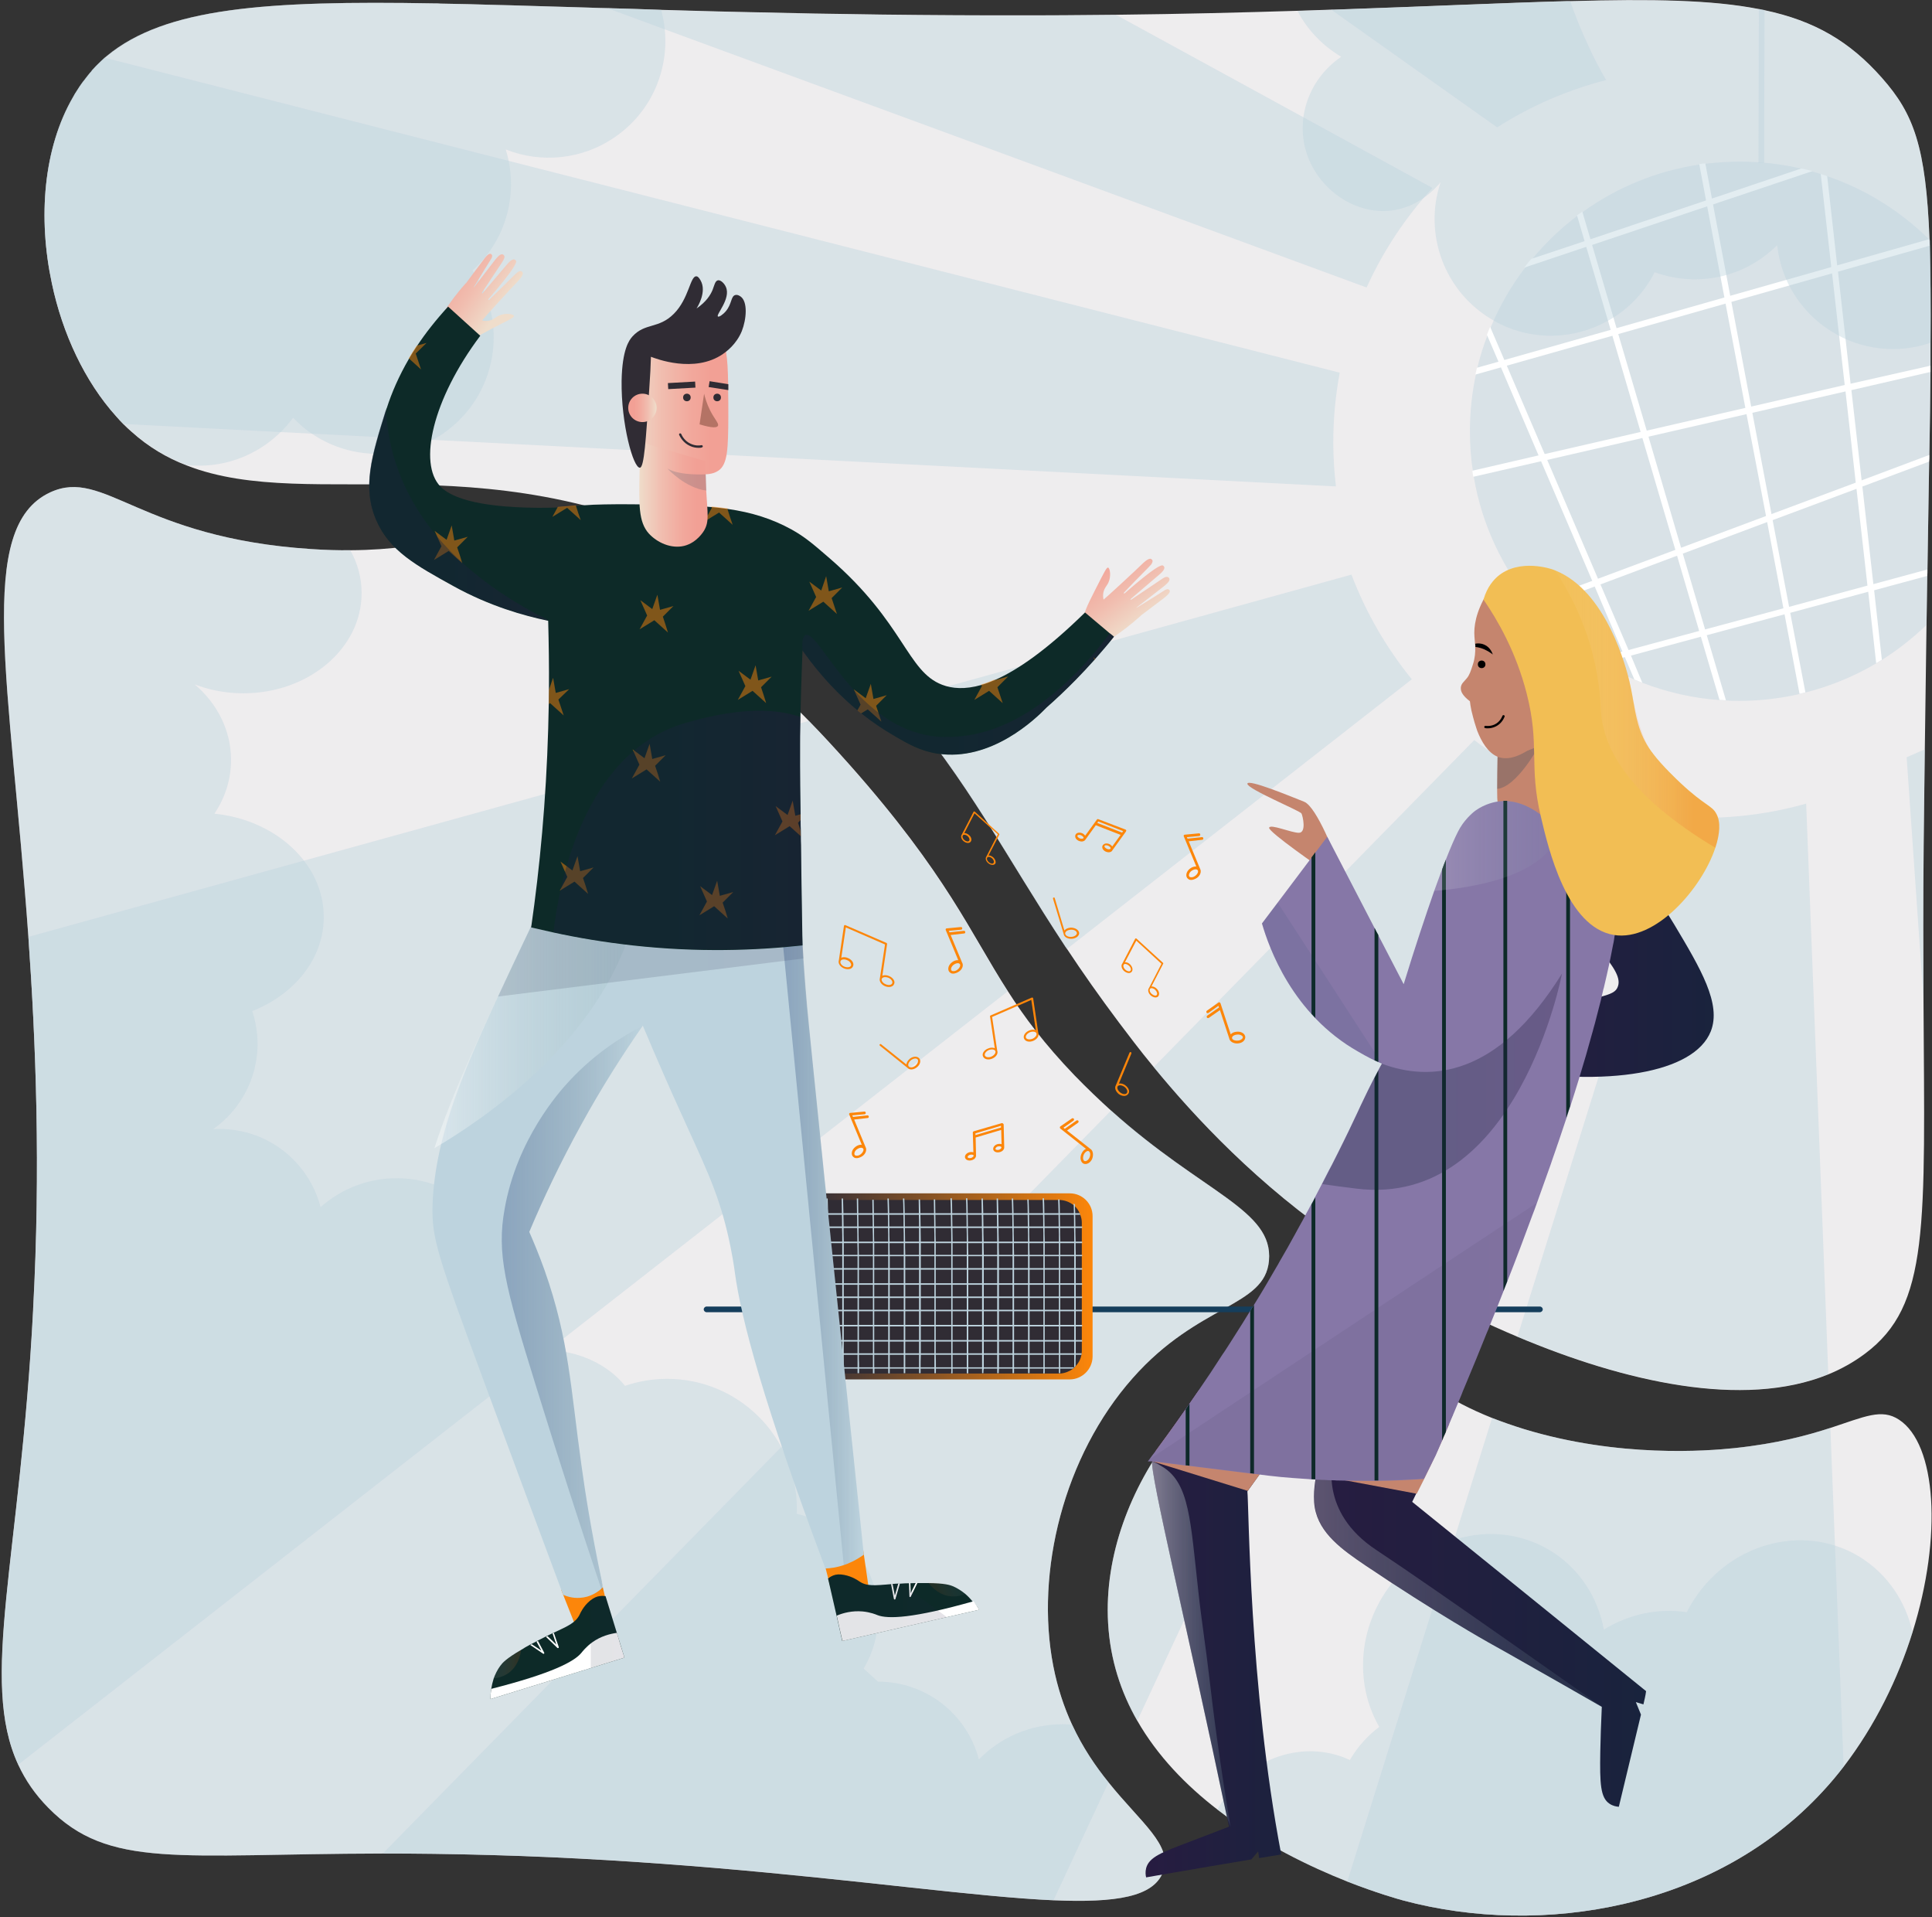 <?xml version="1.0" encoding="UTF-8"?>
<svg width="1021px" height="1013px" viewBox="0 0 1021 1013" version="1.1" xmlns="http://www.w3.org/2000/svg" xmlns:xlink="http://www.w3.org/1999/xlink">
    <rect x="0" y="0" width="1021" height="1013" fill="#333333" stroke="none"/>
    <title>跳舞</title>
    <defs>
        <linearGradient x1="-0.013%" y1="49.975%" x2="99.96%" y2="49.975%" id="linearGradient-1">
            <stop stop-color="#19233D" offset="0%"></stop>
            <stop stop-color="#FC860A" offset="99.94%"></stop>
        </linearGradient>
        <linearGradient x1="0.031%" y1="50.045%" x2="100.091%" y2="50.045%" id="linearGradient-2">
            <stop stop-color="#271C41" offset="0%"></stop>
            <stop stop-color="#19233D" offset="100%"></stop>
        </linearGradient>
        <linearGradient x1="0.074%" y1="50.019%" x2="100.118%" y2="50.019%" id="linearGradient-3">
            <stop stop-color="#271C41" offset="0%"></stop>
            <stop stop-color="#19233D" offset="100%"></stop>
        </linearGradient>
        <linearGradient x1="0.127%" y1="49.993%" x2="100.06%" y2="49.993%" id="linearGradient-4">
            <stop stop-color="#FFFFFF" offset="0%"></stop>
            <stop stop-color="#87AEB4" stop-opacity="0.4" offset="98.01%"></stop>
        </linearGradient>
        <linearGradient x1="0.02%" y1="50.011%" x2="99.976%" y2="50.011%" id="linearGradient-5">
            <stop stop-color="#FFFFFF" offset="0%"></stop>
            <stop stop-color="#87AEB4" stop-opacity="0.4" offset="98.01%"></stop>
        </linearGradient>
        <linearGradient x1="-0.074%" y1="50.001%" x2="100%" y2="50.001%" id="linearGradient-6">
            <stop stop-color="#271C41" offset="0%"></stop>
            <stop stop-color="#19233D" offset="100%"></stop>
        </linearGradient>
        <linearGradient x1="0.046%" y1="50.018%" x2="100.002%" y2="50.018%" id="linearGradient-7">
            <stop stop-color="#19233D" offset="47.13%"></stop>
            <stop stop-color="#271C41" offset="100%"></stop>
        </linearGradient>
        <linearGradient x1="0.024%" y1="50.019%" x2="100.018%" y2="50.019%" id="linearGradient-8">
            <stop stop-color="#19233D" offset="47.13%"></stop>
            <stop stop-color="#271C41" offset="100%"></stop>
        </linearGradient>
        <linearGradient x1="0.02%" y1="50.019%" x2="100.06%" y2="50.019%" id="linearGradient-9">
            <stop stop-color="#FFFFFF" offset="0%"></stop>
            <stop stop-color="#87AEB4" stop-opacity="0.4" offset="98.01%"></stop>
        </linearGradient>
        <linearGradient x1="0.132%" y1="49.98%" x2="100.04%" y2="49.98%" id="linearGradient-10">
            <stop stop-color="#FFFFFF" stop-opacity="0.1" offset="0%"></stop>
            <stop stop-color="#F07125" offset="83.62%"></stop>
        </linearGradient>
        <linearGradient x1="0.03%" y1="50.428%" x2="99.699%" y2="50.428%" id="linearGradient-11">
            <stop stop-color="#FFFFFF" stop-opacity="0.5" offset="0%"></stop>
            <stop stop-color="#F07125" offset="83.62%"></stop>
        </linearGradient>
        <linearGradient x1="81.117%" y1="42.63%" x2="18.546%" y2="54.794%" id="linearGradient-12">
            <stop stop-color="#FFFFFF" stop-opacity="0.5" offset="0%"></stop>
            <stop stop-color="#F07125" offset="83.62%"></stop>
        </linearGradient>
        <linearGradient x1="-0.098%" y1="49.85%" x2="99.952%" y2="49.85%" id="linearGradient-13">
            <stop stop-color="#19233D" offset="47.13%"></stop>
            <stop stop-color="#271C41" offset="100%"></stop>
        </linearGradient>
        <linearGradient x1="-0.362%" y1="50.13%" x2="99.874%" y2="50.13%" id="linearGradient-14">
            <stop stop-color="#19233D" offset="47.13%"></stop>
            <stop stop-color="#271C41" offset="100%"></stop>
        </linearGradient>
        <linearGradient x1="0.057%" y1="49.993%" x2="100.013%" y2="49.993%" id="linearGradient-15">
            <stop stop-color="#365588" stop-opacity="0.7" offset="0%"></stop>
            <stop stop-color="#002544" stop-opacity="0" offset="100%"></stop>
        </linearGradient>
        <linearGradient x1="0.037%" y1="50.033%" x2="99.999%" y2="50.033%" id="linearGradient-16">
            <stop stop-color="#FFFFFF" offset="0%"></stop>
            <stop stop-color="#87AEB4" stop-opacity="0.4" offset="98.01%"></stop>
        </linearGradient>
        <linearGradient x1="-0.051%" y1="50.092%" x2="99.973%" y2="50.092%" id="linearGradient-17">
            <stop stop-color="#19233D" offset="47.13%"></stop>
            <stop stop-color="#271C41" offset="100%"></stop>
        </linearGradient>
        <linearGradient x1="-0.135%" y1="49.985%" x2="99.987%" y2="49.985%" id="linearGradient-18">
            <stop stop-color="#365588" stop-opacity="0.7" offset="0%"></stop>
            <stop stop-color="#002544" stop-opacity="0" offset="100%"></stop>
        </linearGradient>
        <linearGradient x1="-6.69%" y1="9.624%" x2="101.277%" y2="88.933%" id="linearGradient-19">
            <stop stop-color="#F2A095" offset="0%"></stop>
            <stop stop-color="#F2A89C" offset="16.62%"></stop>
            <stop stop-color="#F1BDAF" offset="42.18%"></stop>
            <stop stop-color="#EFDDCB" offset="70.68%"></stop>
        </linearGradient>
        <linearGradient x1="90.998%" y1="108.569%" x2="9.696%" y2="-3.443%" id="linearGradient-20">
            <stop stop-color="#EFDDCB" offset="29.32%"></stop>
            <stop stop-color="#F1BDAF" offset="57.82%"></stop>
            <stop stop-color="#F2A89C" offset="83.38%"></stop>
            <stop stop-color="#F2A095" offset="100%"></stop>
        </linearGradient>
        <linearGradient x1="0.007%" y1="49.993%" x2="99.992%" y2="49.993%" id="linearGradient-21">
            <stop stop-color="#19233D" offset="47.13%"></stop>
            <stop stop-color="#271C41" offset="100%"></stop>
        </linearGradient>
        <linearGradient x1="-0.057%" y1="49.964%" x2="100.029%" y2="49.964%" id="linearGradient-22">
            <stop stop-color="#19233D" offset="47.13%"></stop>
            <stop stop-color="#271C41" offset="100%"></stop>
        </linearGradient>
        <linearGradient x1="0.021%" y1="50.04%" x2="99.993%" y2="50.04%" id="linearGradient-23">
            <stop stop-color="#19233D" offset="47.13%"></stop>
            <stop stop-color="#271C41" offset="100%"></stop>
        </linearGradient>
        <linearGradient x1="-0.001%" y1="49.96%" x2="100.029%" y2="49.96%" id="linearGradient-24">
            <stop stop-color="#EFDDCB" offset="0%"></stop>
            <stop stop-color="#F1BDAF" offset="33.1%"></stop>
            <stop stop-color="#F2A89C" offset="62.78%"></stop>
            <stop stop-color="#F2A095" offset="82.09%"></stop>
        </linearGradient>
        <linearGradient x1="0.148%" y1="50.159%" x2="100.13%" y2="50.159%" id="linearGradient-25">
            <stop stop-color="#EFDDCB" offset="0%"></stop>
            <stop stop-color="#F1BDAF" offset="33.1%"></stop>
            <stop stop-color="#F2A89C" offset="62.78%"></stop>
            <stop stop-color="#F2A095" offset="82.09%"></stop>
        </linearGradient>
        <linearGradient x1="2.737%" y1="49.014%" x2="100.058%" y2="49.014%" id="linearGradient-26">
            <stop stop-color="#F2A095" offset="17.91%"></stop>
            <stop stop-color="#F2A89C" offset="37.22%"></stop>
            <stop stop-color="#F1BDAF" offset="66.9%"></stop>
            <stop stop-color="#EFDDCB" offset="100%"></stop>
        </linearGradient>
    </defs>
    <g id="Page-1" stroke="none" stroke-width="1" fill="none" fill-rule="evenodd">
        <g id="跳舞" transform="translate(1, 0)">
            <g id="general">
                <path d="M1009.7,862.4 C1002.1,886.7 990,911.6 973.3,933.4 L973.3,933.4 C969.9,937.8 966.4,942 962.6,946.1 C905.6,1008.3 813.9,1023.7 740.6,1004.1 C738,1003.4 726.6,1000.2 711,994.1 C691.6,986.4 665.7,974.1 642.4,956.1 C625.9,943.4 610.7,927.8 600,909.1 C591.4,894.1 585.7,876.9 584.6,857.6 C580.4,785.6 641.4,714.1 694.4,706.7 C697.5,706.3 700.6,706 703.6,706.1 C734.4,706.3 740.3,730.4 787.6,749.2 C792.8,751.2 798.4,753.2 804.6,755.1 C854.6,770.3 901.2,766.6 915.6,765.1 C938.4,762.7 954.4,758.3 966.4,754.4 C984.4,748.5 993.4,744 1002.6,750.1 C1022.3,763 1025.6,811.6 1009.7,862.4 L1009.7,862.4 Z" id="figure3" fill="#EEEDEE"></path>
                <path d="M1019.2,181.1 L1019.2,184.1 L1019.2,187.1 L1019.2,193.3 L1019.2,196.6 C1019.1,209.9 1018.9,224.5 1018.6,240.5 C1018.6,241.7 1018.6,242.8 1018.5,244 C1018.2,261.3 1017.9,280.2 1017.6,301 C1017.6,302.1 1017.6,303.2 1017.5,304.4 C1017.4,312.7 1017.2,321.3 1017.1,330.3 C1016.8,350.6 1016.5,372.4 1016.2,396.1 C1016,412 1015.8,428.8 1015.6,446.3 C1015.3,477.1 1015.4,504.2 1015.5,528.2 L1015.5,528.2 C1016.2,648.6 1018.8,689.7 984.6,715.2 C978.6,719.7 972.1,723.3 965.3,726.1 C920.3,744.5 857.2,730 801,706.3 C768.7,692.7 738.7,676.2 715.7,661.2 C713.6,659.8 711.6,658.5 709.6,657.2 C663.8,626.3 630.4,590.2 608.8,563.9 C601.1,554.6 595,546.4 590.3,540.2 C580.1,526.6 571.1,513.8 562.9,501.4 C562.6,501 562.3,500.5 562,500.1 C530.4,452.2 510.4,412.1 473.7,369.9 C473.2,369.4 472.8,368.8 472.3,368.3 C461.5,356 449.3,343.6 435,330.7 C425.4,322.1 408.1,310.2 384.2,297.2 C260.8,229.9 164.7,272.1 97.6,245.9 C87.2,241.9 77.5,236.2 68.6,228.2 C67.1,226.9 65.6,225.5 64.2,224.1 C62.9,222.8 61.6,221.4 60.4,220 C43.8,201.6 32,176.3 26.4,149.7 C19,115.1 21.9,78.3 37.7,51.2 C38,50.7 38.3,50.2 38.6,49.6 C39.4,48.3 40.3,47 41.1,45.7 C41.5,45.1 41.9,44.6 42.3,44 C42.6,43.5 43,43.1 43.3,42.7 C43.6,42.3 44,41.8 44.3,41.4 C44.6,41 45,40.5 45.3,40.1 C45.6,39.7 45.9,39.4 46.2,39 L46.5,38.6 C46.8,38.3 47.1,38 47.4,37.6 C47.4,37.5 47.5,37.5 47.5,37.4 C47.8,37 48.2,36.6 48.5,36.3 C48.8,35.9 49.2,35.6 49.5,35.2 L49.8,34.9 C50.1,34.6 50.4,34.3 50.7,34 C51.9,32.8 53.1,31.7 54.3,30.6 C54.7,30.3 55.1,29.9 55.5,29.6 C86.3,4.1 139.2,0.2 228.8,1.8 C229.8,1.8 230.8,1.8 231.8,1.9 C236.7,2 241.8,2.1 246.9,2.2 C250.3,2.3 253.7,2.4 257.2,2.5 C259.8,2.6 262.4,2.6 265.1,2.7 C266.4,2.7 267.7,2.8 269.1,2.8 C280,3.1 291.3,3.5 303.1,3.8 C305.2,3.9 307.4,3.9 309.6,4 C311.6,4.1 313.6,4.1 315.7,4.2 C317.2,4.2 318.7,4.3 320.2,4.3 L320.2,4.3 C321.2,4.3 322.3,4.4 323.4,4.4 L323.4,4.4 C331.5,4.6 339.9,4.9 348.4,5.2 C363.2,5.6 378.6,6.1 394.6,6.4 C439.2,7.5 489.1,8.2 544.6,8.1 C555.9,8.1 567,8 577.7,7.9 C581.5,7.9 585.2,7.8 588.9,7.8 C624,7.4 655.8,6.6 684.7,5.7 C690.8,5.5 696.7,5.3 702.5,5.1 L703.7,5.1 C753.3,3.4 793.7,1.5 827.2,0.6 L828.8,0.6 C872.1,-0.6 903.7,-0.1 928.6,4.8 C929.6,5 930.6,5.2 931.6,5.4 C957.9,11 976.5,21.8 993.6,41.2 C1010.3,60.1 1016.8,77.3 1018.7,126.7 C1018.7,127.7 1018.8,128.7 1018.8,129.8 C1019.2,144 1019.4,160.9 1019.2,181.1 L1019.2,181.1 Z" id="Shape" fill="#EEEDEE"></path>
                <path d="M669.6,666.1 C667.4,690.7 632.5,688.6 597.6,728.1 C561.2,769.2 546,830.4 555.6,880.1 C557.9,891.9 561.4,902.2 565.6,911.3 C571.2,923.4 578,933.3 584.8,941.7 C602.1,963.2 619,975.1 613.6,989.1 C608.6,1002.2 588.9,1005.4 555.7,1004 C515.2,1002.2 454.8,993.5 376.7,986.9 C340.9,983.9 301.5,981.3 258.5,980.1 C237.4,979.5 218.4,979.3 201.2,979.3 C93.5,979.5 56.5,987.7 24.5,955.1 C17.5,948 12.4,940.5 8.6,932.3 C-12,887.7 9.7,823.3 16.5,692.1 L16.5,691.7 C20.5,617.1 18,551.4 14,495 C4.3,359.4 -14.3,278.5 25.6,260.1 C54.1,247 72.6,284.2 163.6,290.1 C171.1,290.6 177.9,290.8 184.1,290.7 C229.7,290.5 240.5,278.5 282.7,289.1 C335.3,302.3 374.7,335.4 397.7,354.1 C402.5,358 411.9,366 426.5,380.9 C432.8,387.3 440,395.1 448.2,404.3 C499.5,462.2 511.6,492.6 531.7,523.8 C540.5,537.6 550.9,551.5 566.8,568.1 C573.5,575 580,581.2 586.3,586.9 C635,630.6 672,639.2 669.6,666.1 L669.6,666.1 Z" id="figure1" fill="#EEEDEE"></path>
                <g id="disco_ball" transform="translate(776, 5)">
                    <path d="M243.2,188.2 L243.2,191.5 C243.1,204.8 242.9,219.4 242.6,235.4 C242.6,236.6 242.6,237.7 242.5,238.9 C242.2,256.2 241.9,275.1 241.6,295.9 C241.6,297 241.6,298.1 241.5,299.3 C241.4,307.6 241.2,316.2 241.1,325.2 C233.9,332.1 226,338.3 217.5,343.7 C216.5,344.3 215.5,344.9 214.5,345.5 C203,352.3 190.4,357.5 177.1,360.9 C176.1,361.1 175,361.4 174,361.7 C163.8,364 153.1,365.3 142.2,365.3 C139.9,365.3 137.6,365.3 135.3,365.1 C134.2,365 133,365 131.9,364.9 C117.6,363.9 103.9,360.7 91.1,355.8 L91.1,355.8 C89.7,355.3 88.3,354.7 86.9,354.1 C81.1,351.7 75.6,348.9 70.2,345.7 C68.9,344.9 67.7,344.2 66.4,343.4 C54.7,336 44.1,327 35,316.6 C34.2,315.7 33.5,314.9 32.8,314 C17.1,295.2 6.2,272.4 1.9,247.3 C1.7,246.3 1.5,245.2 1.4,244.1 C0.3,237.1 -0.2,230 -0.2,222.8 C-0.2,212.6 0.9,202.7 2.9,193.1 C3.2,191.9 3.4,190.7 3.7,189.5 C5.1,183.5 6.9,177.7 9.1,172.1 C9.6,170.7 10.2,169.3 10.8,167.9 C15.5,156.7 21.5,146.2 28.8,136.7 C30,135.1 31.2,133.6 32.5,132.1 L32.5,132.1 C39.6,123.5 47.7,115.7 56.6,109 C57.5,108.3 58.4,107.6 59.4,107 C77.3,94.1 98.4,85.3 121.2,81.9 C122.2,81.7 123.3,81.6 124.4,81.5 C130.3,80.8 136.3,80.4 142.4,80.4 C153.7,80.4 164.8,81.7 175.4,84.2 L175.4,84.2 C177.3,84.7 179.2,85.2 181.1,85.7 L181.1,85.7 C182.6,86.1 184.1,86.6 185.6,87.1 C186.7,87.4 187.9,87.8 189,88.2 C209.5,95.3 227.8,106.9 242.8,121.8 C242.9,121.9 242.9,121.9 243,122 C243,123 243.1,124 243.1,125.1 C243.3,141.8 243.4,162.5 243.2,188.2 L243.2,188.2 Z" id="Shape" fill="#BDD3DE" opacity="0.42"></path>
                    <path d="M242.8,124.8 L194.4,138.5 L191.3,139.4 L138,154.5 L134.9,155.4 L78.2,171.5 L75.1,172.4 L19.3,188.2 L16.2,189.1 L2.7,192.9 C3,191.7 3.2,190.5 3.5,189.3 L14.9,186.1 L18,185.2 L74.1,169.3 L77.2,168.4 L134.2,152.2 L137.3,151.3 L190.8,136.1 L193.9,135.2 L242.4,121.4 C242.5,121.5 242.5,121.5 242.6,121.6 C242.7,122.7 242.7,123.7 242.8,124.8 L242.8,124.8 Z" id="Shape" fill="#FFFFFF"></path>
                    <path d="M180.8,85.4 L128.3,103 L125.2,104 L64.4,124.4 L61.3,125.4 L28.5,136.4 C29.7,134.8 30.9,133.3 32.2,131.8 L32.2,131.8 L60.4,122.4 L63.5,121.4 L124.6,100.9 L127.7,99.9 L175,84 C177,84.4 178.9,84.9 180.8,85.4 L180.8,85.4 Z" id="Shape" fill="#FFFFFF"></path>
                    <path d="M90.9,355.7 C89.5,355.2 88.1,354.6 86.7,354 L81.8,342.5 L80.5,339.5 L65.8,305 L64.5,302 L37.5,238.9 L36.2,235.9 L16.2,189.1 L14.9,186.1 L8.8,171.9 C9.3,170.5 9.9,169.1 10.5,167.7 L18,185.2 L19.3,188.2 L39.4,235.1 L40.7,238.1 L67.5,300.8 L68.8,303.8 L83.7,338.6 L85,341.6 L90.9,355.7 L90.9,355.7 Z" id="Shape" fill="#FFFFFF"></path>
                    <path d="M135.1,365 C134,364.9 132.8,364.9 131.7,364.8 L121.9,331.6 L121,328.5 L109.3,288.7 L108.4,285.6 L91,226.6 L90.1,223.5 L75.1,172.4 L74.2,169.3 L61.3,125.5 L60.4,122.4 L56.4,108.8 C57.3,108.1 58.2,107.4 59.2,106.8 L63.5,121.4 L64.4,124.5 L77.3,168.4 L78.2,171.5 L93.3,222.7 L94.2,225.8 L111.4,284.4 L112.3,287.5 L124.1,327.6 L125,330.7 L135.1,365 L135.1,365 Z" id="Shape" fill="#FFFFFF"></path>
                    <path d="M177.1,360.8 C176.1,361.1 175,361.3 174,361.6 L166.1,319.7 L165.5,316.5 L156.9,270.9 L156.3,267.7 L146,213.9 L145.4,210.7 L134.9,155.4 L134.3,152.2 L125.2,104.1 L124.6,100.9 L121,81.7 C122.1,81.5 123.1,81.4 124.2,81.3 L127.7,99.9 L128.3,103.1 L137.4,151.4 L138,154.6 L148.5,210.1 L149.1,213.3 L159.2,266.7 L159.8,269.9 L168.5,315.7 L169.1,318.9 L177.1,360.8 L177.1,360.8 Z" id="Shape" fill="#FFFFFF"></path>
                    <path d="M217.5,343.6 L214.5,345.4 L210.3,307.7 L209.9,304.5 L204.1,253.3 L203.7,250 L198.3,201.9 L197.9,198.7 L191.2,139.5 L190.8,136.3 L185.2,86.9 C186.3,87.3 187.5,87.6 188.6,88 L193.9,135.3 L194.3,138.5 L201,197.9 L201.4,201.1 L206.8,248.7 L207.2,252 L213,303.5 L213.4,306.7 L217.5,343.6 L217.5,343.6 Z" id="Shape" fill="#FFFFFF"></path>
                    <path d="M243.2,188.2 L243.2,191.5 L201.5,201.1 L198.3,201.8 L149.1,213.1 L146,213.8 L94.2,225.7 L91,226.4 L40.6,238 L37.4,238.7 L1.6,246.9 C1.4,245.9 1.2,244.8 1.1,243.7 L36.1,235.6 L39.3,234.9 L90.1,223.2 L93.3,222.5 L145.4,210.5 L148.5,209.8 L197.9,198.4 L201.1,197.7 L243.2,188.2 L243.2,188.2 Z" id="Shape" fill="#FFFFFF"></path>
                    <path d="M242.5,235.4 C242.5,236.6 242.5,237.7 242.4,238.9 L207.1,252.1 L204,253.3 L159.8,269.8 L156.7,270.9 L112.3,287.5 L109.3,288.6 L68.7,303.8 L65.7,304.9 L34.8,316.4 C34,315.5 33.3,314.7 32.6,313.8 L64.4,301.9 L67.4,300.8 L108.4,285.5 L111.4,284.4 L156.1,267.7 L159.2,266.6 L203.7,250 L206.8,248.8 L242.5,235.4 L242.5,235.4 Z" id="Shape" fill="#FFFFFF"></path>
                    <path d="M241.5,295.9 C241.5,297 241.5,298.1 241.4,299.3 L213.3,306.9 L210.1,307.7 L169,318.8 L165.9,319.6 L125,330.6 L121.9,331.4 L84.8,341.4 L81.6,342.2 L69.9,345.4 C68.6,344.6 67.4,343.9 66.1,343.1 L80.3,339.3 L83.4,338.5 L120.8,328.4 L123.9,327.6 L165.1,316.5 L168.2,315.7 L209.5,304.5 L212.7,303.7 L241.5,295.9 L241.5,295.9 Z" id="Shape" fill="#FFFFFF"></path>
                    <path d="M155.5,0.3 L155.3,81.1 L152.3,81.1 L152.5,-0.3 C153.5,-0.1 154.5,0.1 155.5,0.3 L155.5,0.3 Z" id="Shape" fill="#BDD3DE" opacity="0.42"></path>
                </g>
                <g id="lines" transform="translate(0, 1)" fill="#BDD3DE" opacity="0.42">
                    <path d="M448,403.3 C499.3,461.2 511.4,491.6 531.5,522.8 C357.2,659 182.9,795.2 8.7,931.3 C-11.9,886.7 9.8,822.3 16.6,691.1 C20.5,616.4 18,550.5 14,494 C151.5,456 288.9,417.9 426.4,379.9 C432.6,386.4 439.8,394.1 448,403.3 L448,403.3 Z" id="Shape"></path>
                    <path d="M669.6,665.1 C667.4,689.7 632.5,687.6 597.6,727.1 C561.2,768.2 546,829.4 555.6,879.1 C560.9,906.7 572.9,926 584.8,940.7 C575.1,961.5 565.4,982.2 555.8,1002.9 C496.8,1000.3 395.2,982.8 258.7,979 C237.6,978.4 218.6,978.2 201.4,978.2 C329.7,847.4 457.9,716.6 586.2,585.7 C635,629.6 672,638.2 669.6,665.1 L669.6,665.1 Z" id="Shape"></path>
                    <path d="M694.4,705.8 C662.9,773.2 631.4,840.7 600,908.2 C591.4,893.2 585.7,876 584.6,856.7 C580.4,784.6 641.4,713.1 694.4,705.8 L694.4,705.8 Z" id="Shape"></path>
                    <path d="M973.3,932.4 L973.3,932.4 C969.9,936.8 966.4,941 962.6,945.1 C905.6,1007.3 813.9,1022.7 740.6,1003.1 C738,1002.4 726.6,999.2 711,993.1 C736.5,911.5 762,829.8 787.5,748.2 C792.7,750.2 798.3,752.2 804.5,754.1 C854.5,769.3 901.1,765.6 915.5,764.1 C938.3,761.7 954.3,757.3 966.3,753.4 C968.6,813.1 971,872.7 973.3,932.4 L973.3,932.4 Z" id="Shape"></path>
                    <path d="M1015.6,445.1 C1015.3,475.9 1015.4,503 1015.5,527 L1006.6,399.1 L1016.2,394.9 C1015.9,410.8 1015.8,427.5 1015.6,445.1 L1015.6,445.1 Z" id="Shape"></path>
                    <path d="M847.8,41.3 C827.1,46.6 807.7,55.1 790.2,66.3 C761,45.6 731.7,24.8 702.5,4.1 L703.7,4.1 C753.3,2.4 793.7,0.5 827.2,-0.4 L828.8,-0.4 C831.3,6.8 834.3,14.4 838,22.3 C841.1,29.2 844.4,35.5 847.8,41.3 L847.8,41.3 Z" id="Shape"></path>
                    <path d="M756,98.3 C741.8,113.8 730,131.5 721.2,150.9 C597.6,105.4 474,59.9 350.3,14.5 C340.3,10.8 330.2,7.1 320.2,3.4 C321.2,3.4 322.3,3.5 323.4,3.5 L323.4,3.5 C331.5,3.7 339.9,4 348.4,4.3 C363.2,4.7 378.6,5.2 394.6,5.5 C439.2,6.6 489.1,7.3 544.6,7.2 C555.9,7.2 567,7.1 577.7,7 C581.5,7 585.2,6.9 588.9,6.9 C644.6,37.3 700.3,67.8 756,98.3 L756,98.3 Z" id="Shape"></path>
                    <path d="M703.6,232.6 C703.6,240.5 704.1,248.3 705,256 C545.9,247.8 386.9,239.6 227.8,231.4 L227.8,231.4 C206.4,230.3 185,229.2 163.6,228.1 L163.6,228.1 C158.2,227.8 152.9,227.6 147.5,227.3 C119.7,225.9 91.9,224.4 64.2,223 C62.9,221.7 61.6,220.3 60.4,218.9 C43.8,200.5 32,175.2 26.4,148.6 C19,114 21.9,77.2 37.7,50.1 C38,49.6 38.3,49.1 38.6,48.5 C39.4,47.2 40.3,45.9 41.1,44.6 C41.5,44 41.9,43.5 42.3,42.9 C42.6,42.4 43,42 43.3,41.6 C43.6,41.2 44,40.7 44.3,40.3 C44.6,39.9 45,39.4 45.3,39 C45.6,38.6 45.9,38.3 46.2,37.9 L46.5,37.5 C46.8,37.2 47.1,36.9 47.4,36.5 C47.4,36.4 47.5,36.4 47.5,36.3 C47.8,35.9 48.2,35.5 48.5,35.2 C48.8,34.8 49.2,34.5 49.5,34.1 C49.6,34 49.7,33.9 49.8,33.8 C50.1,33.5 50.4,33.2 50.7,32.9 C51.9,31.7 53.1,30.6 54.3,29.5 C125.6,47.7 196.7,65.9 267.8,84 C414.2,121.3 560.6,158.6 707,195.9 C704.8,207.7 703.6,220 703.6,232.6 L703.6,232.6 Z" id="Shape"></path>
                    <path d="M745.1,357.9 C684.3,405.4 623.6,452.9 562.8,500.4 C562.5,500 562.2,499.5 561.9,499.1 C530.3,451.2 510.3,411.1 473.6,368.9 C553.5,346.8 633.3,324.7 713.2,302.6 C720.9,322.8 731.7,341.4 745.1,357.9 L745.1,357.9 Z" id="Shape"></path>
                    <path d="M778.1,390 C721.6,447.6 665.2,505.2 608.7,562.8 C630.3,589.1 663.8,625.2 709.5,656.1 C711.5,657.4 713.5,658.8 715.6,660.1 C753.2,579.4 790.9,498.8 828.5,418.2 C810.3,411.3 793.3,401.7 778.1,390 L778.1,390 Z" id="Shape"></path>
                    <path d="M899.1,431.1 C894.9,431.1 890.8,431 886.7,430.7 C858.1,522.2 829.5,613.7 800.9,705.2 C857.1,728.8 920.1,743.4 965.2,725 C961.3,624.5 957.4,524 953.5,423.6 C936.2,428.5 918,431.1 899.1,431.1 L899.1,431.1 Z" id="Shape"></path>
                </g>
                <g id="smoke" fill="#BDD3DE" opacity="0.42">
                    <path d="M1009.7,862.4 C1002.1,886.7 990,911.6 973.3,933.4 L973.3,933.4 C969.9,937.8 966.4,942 962.6,946.1 C905.6,1008.3 813.9,1023.7 740.6,1004.1 C738,1003.4 726.6,1000.2 711,994.1 C691.6,986.4 665.7,974.1 642.4,956.1 C642.9,955 643.5,954 644.2,952.9 C658.8,928.4 688.4,918.7 712.4,929.9 C712.5,929.7 712.6,929.5 712.7,929.3 C716.8,922.5 722,916.8 727.9,912.4 C716.4,892.5 716.1,866.4 729.2,844.3 C748.1,812.5 787.7,801.1 817.7,818.9 C833.4,828.2 843.4,843.8 846.6,861 C859.8,852.8 875.4,849.5 890.4,851.8 C891.1,850.4 891.9,849 892.7,847.6 C911.6,815.8 951.2,804.4 981.2,822.2 C996.3,831.3 1006.1,846 1009.7,862.4 L1009.7,862.4 Z" id="Shape"></path>
                    <path d="M324,72.4 C306.5,84.5 284.8,86.3 266.4,79 C266.4,79 266.4,79.1 266.3,79.1 C266.9,81 267.4,83 267.8,84.9 C272.1,105.9 265.2,128.1 248.7,142.9 C248.8,143 248.9,143.2 249,143.3 C268.3,171.2 261.3,209.5 233.4,228.9 C231.6,230.2 229.7,231.3 227.8,232.3 L227.8,232.3 C207.2,243.6 182.3,241.8 163.6,229 L163.6,229 C160.1,226.6 156.9,223.9 153.9,220.7 C152,223.3 149.9,225.8 147.5,228.1 C145,230.6 142.1,233 139.1,235.1 C126.5,243.8 111.8,247.2 97.6,245.7 C87.2,241.7 77.5,236 68.6,228 C67.1,226.7 65.6,225.3 64.2,223.9 C62.9,222.6 61.6,221.2 60.4,219.8 C43.8,201.4 32,176.1 26.4,149.5 C19,114.9 21.9,78.1 37.7,51 C38,50.5 38.3,50 38.6,49.4 C39.4,48.1 40.3,46.8 41.1,45.5 C41.5,44.9 41.9,44.4 42.3,43.8 C42.6,43.3 43,42.9 43.3,42.5 C43.6,42.1 44,41.6 44.3,41.2 C44.6,40.8 45,40.3 45.3,39.9 C45.6,39.5 45.9,39.2 46.2,38.8 L46.5,38.4 C46.8,38.1 47.1,37.8 47.4,37.4 C47.4,37.3 47.5,37.3 47.5,37.2 C47.8,36.8 48.2,36.4 48.5,36.1 C48.8,35.7 49.2,35.4 49.5,35 C49.6,34.9 49.7,34.8 49.8,34.7 C50.1,34.4 50.4,34.1 50.7,33.8 C51.9,32.6 53.1,31.5 54.3,30.4 C54.7,30.1 55.1,29.7 55.5,29.4 C86.3,4.1 139.2,0.2 228.8,1.8 C229.8,1.8 230.8,1.8 231.8,1.9 C236.7,2 241.8,2.1 246.9,2.2 C250.3,2.3 253.7,2.4 257.2,2.5 C259.8,2.6 262.4,2.6 265.1,2.7 C266.4,2.7 267.7,2.8 269.1,2.8 C280,3.1 291.3,3.5 303.1,3.8 C305.2,3.9 307.4,3.9 309.6,4 C311.6,4.1 313.6,4.1 315.7,4.2 C317.2,4.2 318.7,4.3 320.2,4.3 L320.2,4.3 C321.2,4.3 322.3,4.4 323.4,4.4 L323.4,4.4 C331.5,4.6 339.9,4.9 348.4,5.2 C349.3,8.6 350,12 350.3,15.4 C352.5,37.1 343.2,59.2 324,72.4 L324,72.4 Z" id="Shape"></path>
                    <path d="M1019.2,181.1 C1005,186 989,185.6 974.3,179.1 C973.1,178.6 972,178 970.9,177.4 C959.1,171.2 950.1,161.8 944.5,150.8 C944,149.8 943.5,148.9 943.1,147.9 C940.5,142.1 938.9,135.9 938.2,129.6 L938.1,129.6 C930.6,137.1 921.3,142.5 911.3,145.3 C910.3,145.6 909.2,145.9 908.2,146.1 C896.9,148.6 884.9,148 873.4,143.8 C873.3,143.9 873.3,144.1 873.2,144.3 C868,154.3 860.5,162.2 851.6,167.8 C850.7,168.4 849.7,169 848.7,169.5 C831.2,179.3 809.3,180.4 790.2,170.4 C789.5,170 788.8,169.6 788.1,169.2 C762.4,154.5 751.1,123.7 760.3,96.3 C757.5,99.7 748.6,109.4 734.6,111.2 C715.4,113.7 695.9,100.3 689.6,81.2 C683.4,62.6 690.8,41.5 707.8,30 C697.7,24 689.8,15.6 684.7,5.8 C690.8,5.6 696.7,5.4 702.5,5.2 L703.7,5.2 C753.3,3.5 793.7,1.6 827.2,0.7 L828.8,0.7 C872.1,-0.5 903.7,-1.31283873e-14 928.6,4.9 C929.6,5.1 930.6,5.3 931.6,5.5 C957.9,11.1 976.5,21.9 993.6,41.3 C1010.3,60.2 1016.8,77.4 1018.7,126.8 C1018.7,127.8 1018.8,128.8 1018.8,129.9 C1019.2,144 1019.4,160.9 1019.2,181.1 L1019.2,181.1 Z" id="Shape"></path>
                    <path d="M613.6,989.1 C608.6,1002.2 588.9,1005.4 555.7,1004 C515.2,1002.2 454.8,993.5 376.7,986.9 C340.9,983.9 301.5,981.3 258.5,980.1 C237.4,979.5 218.4,979.3 201.2,979.3 C93.5,979.5 56.5,987.7 24.5,955.1 C17.5,948 12.4,940.5 8.6,932.3 C-12,887.7 9.7,823.3 16.5,692.1 L16.5,691.7 C20.5,617.1 18,551.4 14,495 C4.3,359.4 -14.3,278.5 25.6,260.1 C54.1,247 72.6,284.2 163.6,290.1 C171.1,290.6 177.9,290.8 184.1,290.7 C188,297.6 190.1,305.3 190.1,313.4 C190.1,342.6 162.1,366.3 127.6,366.3 C118.4,366.3 109.7,364.6 101.9,361.6 C113.7,371.6 121.1,385.8 121.1,401.5 C121.1,411.9 117.9,421.6 112.3,429.9 C144.9,433.2 170.1,456.4 170.1,484.5 C170.1,506.5 154.6,525.4 132.3,534.2 C133.6,538.1 134.5,542.3 134.9,546.6 C136.7,566.9 127.2,585.7 111.6,596.6 C112.8,596.5 113.9,596.5 115.1,596.5 C140.8,596.5 162.3,614.1 168.4,637.8 C179.1,628.3 193.2,622.5 208.6,622.5 C242,622.5 269.1,649.6 269.1,683 C269.1,697.2 264.2,710.2 256,720.6 C262.1,717.4 268.9,715.1 276.3,714 C298,710.7 318.2,718.4 329.3,732.2 C336.3,729.8 343.8,728.5 351.6,728.5 C389.4,728.5 420.1,759.2 420.1,797 C420.1,797.9 420.1,798.9 420,799.8 C444.6,805.3 463.1,827.2 463.1,853.5 C463.1,863.8 460.3,873.4 455.4,881.6 C458,883.9 460.5,886.2 463,888.5 L463.1,888.5 C488.7,888.5 510.2,906 516.3,929.6 C527.5,918.1 543.2,911 560.6,911 C562.3,911 563.9,911.1 565.6,911.2 C571.2,923.3 578,933.2 584.8,941.6 C602,963.3 618.9,975.1 613.6,989.1 L613.6,989.1 Z" id="Shape"></path>
                </g>
            </g>
            <g id="general_1_" transform="translate(194, 134)">
                <path d="M618.7,559.3 L178.4,559.3 C177.6,559.3 176.9,558.6 176.9,557.8 C176.9,557 177.6,556.3 178.4,556.3 L618.8,556.3 C619.6,556.3 620.3,557 620.3,557.8 C620.3,558.6 619.6,559.3 618.7,559.3 L618.7,559.3 Z" id="Shape" fill="#153E5C"></path>
                <g id="notes_and_music_center" transform="translate(216, 295)">
                    <g id="music_center" transform="translate(0, 202)">
                        <path d="M154.3,97.8 L12.1,97.8 C5.5,97.8 0.1,92.4 0.1,85.8 L0.1,11.5 C0.1,4.9 5.5,-0.5 12.1,-0.5 L154.4,-0.5 C161,-0.5 166.4,4.9 166.4,11.5 L166.4,85.8 C166.3,92.4 160.9,97.8 154.3,97.8 L154.3,97.8 Z" id="Shape" fill="url(#linearGradient-1)"></path>
                        <path d="M160.7,14.9 L160.7,82.5 C160.7,83 160.7,83.5 160.6,84 L160.6,84.4 C160.6,84.5 160.6,84.6 160.5,84.8 C160.1,87.1 159,89.2 157.4,90.8 C157.2,91 157,91.2 156.9,91.4 L156.7,91.6 C156.5,91.8 156.2,92 156,92.2 C154.1,93.6 151.8,94.5 149.4,94.7 L148.8,94.7 L17.8,94.7 C15.1,94.7 12.6,93.8 10.6,92.3 L10.6,92.3 L10.5,92.2 C10.3,92 10.1,91.8 9.8,91.7 C9.7,91.6 9.6,91.6 9.6,91.5 C7.8,89.8 6.4,87.5 6,84.9 C6,84.7 5.9,84.4 5.9,84.1 C5.8,83.6 5.8,83.1 5.8,82.6 L5.8,15 C5.8,13.5 6.1,12.2 6.5,10.9 C6.6,10.6 6.7,10.4 6.8,10.1 C7.4,8.7 8.3,7.5 9.4,6.4 C9.6,6.2 9.9,6 10.1,5.8 C12.1,4.1 14.6,3.1 17.4,3 L17.8,3 L148.7,3 C151.5,3 154.1,4 156.2,5.6 C156.4,5.8 156.7,6 156.9,6.2 C158.1,7.3 159,8.6 159.6,10.1 C159.7,10.3 159.8,10.6 159.9,10.9 C160.4,12.1 160.7,13.5 160.7,14.9 L160.7,14.9 Z" id="Shape" fill="#302C34"></path>
                        <path d="M10.6,91.3 L10.6,92.1 L10.6,92.1 L10.5,92 C10.3,91.8 10.1,91.6 9.8,91.5 L9.8,88.5 L9.8,84.7 L9.8,80.7 L9.8,77.4 L9.8,76.6 L9.8,73.7 L9.8,72.9 L9.8,65.1 L9.8,64.3 L9.8,57.4 L9.8,56.6 L9.8,49.7 L9.8,49 L9.8,42.1 L9.8,41.3 L9.8,34.3 L9.8,33.5 L9.8,26.6 L9.8,25.8 C9.8,23.4 9.8,21.1 9.7,18.9 L9.7,18.1 C9.7,15.6 9.7,13.3 9.6,11.2 L9.6,10.4 C9.6,9 9.6,7.7 9.5,6.5 C9.7,6.3 10,6 10.2,5.8 C10.2,7.2 10.3,8.7 10.3,10.4 L10.3,11.2 C10.3,13.3 10.4,15.6 10.4,18.1 L10.4,18.9 C10.4,21.1 10.4,23.4 10.5,25.8 L10.5,26.6 C10.5,28.8 10.5,31.2 10.6,33.5 L10.6,34.3 L10.6,41.3 L10.6,42.1 L10.6,49 L10.6,49.8 L10.6,56.7 L10.6,57.5 L10.6,64.4 L10.6,65.2 L10.6,73 L10.6,73.8 L10.6,76.7 L10.6,77.5 L10.6,80.8 L10.6,81.6 L10.6,84 L10.6,84.8 L10.6,88.6 L10.6,89.4 L10.6,91.3 L10.6,91.3 Z" id="Shape" fill="#BDD3DE"></path>
                        <path d="M18.7,91.3 L18.7,92.1 L18.7,93.9 L18.7,94.6 L17.9,94.6 L17.9,93.9 L17.9,84 L17.9,79.5 L17.9,77.4 L17.9,76.6 L17.9,71.9 L17.9,71.1 L17.9,63.5 L17.9,62.7 L17.9,55.9 L17.9,55.1 L17.9,48.3 L17.9,47.5 L17.9,40.7 L17.9,39.9 L17.9,33.1 L17.9,32.3 L17.9,25.5 L17.9,24.7 C17.9,22.3 17.9,20.1 17.8,17.9 L17.8,17.1 C17.8,14.7 17.7,12.4 17.7,10.3 L17.7,9.5 C17.7,6.5 17.6,4 17.6,2.2 L18,2.2 L18.3,2.2 C18.4,4.1 18.4,6.6 18.5,9.5 L18.5,10.3 C18.5,12.4 18.6,14.6 18.6,17.1 L18.6,17.9 C18.6,20 18.6,22.3 18.7,24.7 L18.7,25.5 C18.7,27.7 18.7,29.9 18.8,32.3 L18.8,33.1 L18.8,39.9 L18.8,40.7 L18.8,47.5 L18.8,48.3 L18.8,55.1 L18.8,55.9 L18.8,62.7 L18.8,63.5 L18.8,71.1 L18.8,71.9 L18.8,76.6 L18.8,78.7 L18.8,79.5 L18.8,84 L18.8,87.1 C18.7,88.5 18.7,89.9 18.7,91.3 L18.7,91.3 Z" id="Shape" fill="#BDD3DE"></path>
                        <path d="M26.8,91.3 L26.8,94.5 L26,94.5 L26,93.8 L26,92 L26,91.2 L26,87 L26,84 L26,79.5 L26,76.6 L26,71.9 L26,71.1 L26,63.5 L26,62.7 L26,55.9 L26,55.1 L26,48.3 L26,47.5 L26,40.7 L26,39.9 L26,33.1 L26,32.3 L26,25.5 L26,24.7 C26,22.3 26,20.1 25.9,17.9 L25.9,17.1 C25.9,14.7 25.9,12.4 25.8,10.3 L25.8,9.5 C25.8,6.6 25.7,4.2 25.7,2.2 L26.4,2.2 C26.5,4.2 26.5,6.7 26.6,9.5 L26.6,10.3 C26.6,12.4 26.7,14.6 26.7,17.1 L26.7,17.9 C26.7,20 26.7,22.3 26.8,24.7 L26.8,25.5 L26.8,32.3 L26.8,33.1 L26.8,39.9 L26.8,40.7 L26.8,47.5 L26.8,48.3 L26.8,55.1 L26.8,55.9 L26.8,62.7 L26.8,63.5 L26.8,71.1 L26.8,71.9 L26.8,76.6 L26.8,78.7 L26.8,79.5 L26.8,84 L26.8,86.3 L26.8,87.1 C26.8,88.5 26.8,89.9 26.8,91.3 L26.8,91.3 Z" id="Shape" fill="#BDD3DE"></path>
                        <path d="M34.9,91.3 L34.9,94.5 L34.1,94.5 L34.1,93.8 L34.1,92 L34.1,91.2 L34.1,87 L34.1,84 L34.1,79.5 L34.1,76.6 L34.1,71.9 L34.1,71.1 L34.1,63.5 L34.1,62.7 L34.1,55.9 L34.1,55.1 L34.1,48.3 L34.1,47.5 L34.1,40.7 L34.1,39.9 L34.1,33.1 L34.1,32.3 L34.1,25.5 L34.1,24.7 C34.1,22.3 34.1,20.1 34,17.9 L34,17.1 C34,14.7 34,12.4 33.9,10.3 L33.9,9.5 C33.9,6.6 33.8,4.2 33.8,2.2 L34.5,2.2 C34.6,4.2 34.6,6.7 34.7,9.5 L34.7,10.3 C34.7,12.4 34.8,14.6 34.8,17.1 L34.8,17.9 C34.8,20 34.8,22.3 34.9,24.7 L34.9,25.5 L34.9,32.3 L34.9,33.1 L34.9,39.9 L34.9,40.7 L34.9,47.5 L34.9,48.3 L34.9,55.1 L34.9,55.9 L34.9,62.7 L34.9,63.5 L34.9,71.1 L34.9,71.9 L34.9,76.6 L34.9,78.7 L34.9,79.5 L34.9,84 L34.9,86.3 L34.9,87.1 C34.9,88.5 34.9,89.9 34.9,91.3 L34.9,91.3 Z" id="Shape" fill="#BDD3DE"></path>
                        <path d="M43,91.3 L43,94.5 L42.2,94.5 L42.2,93.8 L42.2,92 L42.2,91.2 L42.2,87 L42.2,84 L42.2,79.5 L42.2,76.6 L42.2,71.9 L42.2,71.1 L42.2,63.5 L42.2,62.7 L42.2,55.9 L42.2,55.1 L42.2,48.3 L42.2,47.5 L42.2,40.7 L42.2,39.9 L42.2,33.1 L42.2,32.3 C42.2,30 42.2,27.7 42.1,25.5 L42.1,24.7 C42.1,22.3 42.1,20.1 42,17.9 L42,17.1 C42,14.7 42,12.4 41.9,10.3 L41.9,9.5 C41.9,6.6 41.8,4.2 41.8,2.2 L42.5,2.2 C42.5,4.2 42.6,6.7 42.6,9.5 L42.6,10.3 C42.6,12.4 42.7,14.6 42.7,17.1 L42.7,17.9 C42.7,20 42.7,22.3 42.8,24.7 L42.8,25.5 C42.8,27.7 42.8,29.9 42.9,32.3 L42.9,33.1 L42.9,39.9 L42.9,40.7 L42.9,47.5 L42.9,48.3 L42.9,55.1 L42.9,55.9 L42.9,62.7 L42.9,63.5 L42.9,71.1 L42.9,71.9 L42.9,76.6 L42.9,78.7 L42.9,79.5 L42.9,84 L42.9,86.3 L42.9,87.1 C43,88.5 43,89.9 43,91.3 L43,91.3 Z" id="Shape" fill="#BDD3DE"></path>
                        <path d="M51.1,92.1 L51.1,94.6 L50.3,94.6 L50.3,92.1 L50.3,91.3 L50.3,88 L50.3,84 L50.3,80.4 L50.3,76.7 L50.3,72.8 L50.3,72 L50.3,64.3 L50.3,63.5 L50.3,56.7 L50.3,55.9 L50.3,49.1 L50.3,48.3 L50.3,41.5 L50.3,40.7 L50.3,33.9 L50.3,33.1 L50.3,26.3 L50.3,25.5 C50.3,23.1 50.3,20.9 50.2,18.7 L50.2,17.9 C50.2,15.5 50.2,13.2 50.1,11.1 L50.1,10.3 C50.1,7.4 50,4.9 50,2.9 L50.7,2.9 C50.7,4.9 50.8,7.4 50.8,10.3 L50.8,11.1 C50.8,13.2 50.9,15.5 50.9,17.9 L50.9,18.7 C50.9,20.9 50.9,23.1 51,25.5 L51,26.3 L51,33.1 L51,33.9 L51,40.7 L51,41.5 L51,48.3 L51,49.1 L51,55.9 L51,56.7 L51,63.5 L51,64.3 L51,72 L51,72.8 L51,76.7 L51,79.6 L51,80.4 L51,84 L51,87.2 L51,88 L51,91.3 C51.1,91.6 51.1,91.8 51.1,92.1 L51.1,92.1 Z" id="Shape" fill="#BDD3DE"></path>
                        <path d="M59.2,91.3 L59.2,92.1 L59.2,93.9 L59.2,94.6 L58.4,94.6 L58.4,93.9 L58.4,84 L58.4,79.5 L58.4,77.4 L58.4,76.6 L58.4,71.9 L58.4,71.1 L58.4,63.5 L58.4,62.7 L58.4,55.9 L58.4,55.1 L58.4,48.3 L58.4,47.5 L58.4,40.7 L58.4,39.9 L58.4,33.1 L58.4,32.3 L58.4,25.5 L58.4,24.7 C58.4,22.3 58.4,20.1 58.3,17.9 L58.3,17.1 C58.3,14.7 58.3,12.4 58.2,10.3 L58.2,9.5 C58.1,6.5 58.1,4 58,2.2 L58.7,2.2 C58.8,4.1 58.8,6.6 58.9,9.5 L58.9,10.3 C58.9,12.4 59,14.6 59,17.1 L59,17.9 C59,20 59,22.3 59.1,24.7 L59.1,25.5 C59.1,27.7 59.1,29.9 59.2,32.3 L59.2,33.1 L59.2,39.9 L59.2,40.7 L59.2,47.5 L59.2,48.3 L59.2,55.1 L59.2,55.9 L59.2,62.7 L59.2,63.5 L59.2,71.1 L59.2,71.9 L59.2,76.6 L59.2,78.7 L59.2,79.5 L59.2,84 L59.2,87.1 L59.2,91.3 L59.2,91.3 Z" id="Shape" fill="#BDD3DE"></path>
                        <path d="M67.4,94.5 L66.6,94.5 L66.6,92 L66.6,91.2 L66.6,84.6 L66.6,84 L66.6,77.4 L66.6,76.6 L66.6,70 L66.6,69.2 L66.6,61.8 L66.6,61 L66.6,54.4 L66.6,53.6 L66.6,47 L66.6,46.2 L66.6,39.6 L66.6,38.8 L66.6,32.2 L66.6,31.5 L66.6,24.9 L66.6,24.1 C66.6,21.8 66.6,19.6 66.5,17.5 L66.5,16.7 C66.5,14.3 66.5,12.1 66.4,10.1 L66.4,9.3 C66.4,6.4 66.3,4 66.2,2.2 L66.9,2.2 C67,4 67,6.5 67.1,9.3 L67.1,10.1 C67.1,12.1 67.2,14.3 67.2,16.7 L67.2,17.5 C67.2,19.6 67.3,21.8 67.3,24.1 L67.3,24.9 C67.3,27 67.3,29.2 67.4,31.5 L67.4,32.2 L67.4,38.8 L67.4,39.6 L67.4,46.2 L67.4,47 L67.4,53.6 L67.4,54.4 L67.4,61 L67.4,61.8 L67.4,69.2 L67.4,70 L67.4,76.6 L67.4,77.4 L67.4,84 L67.4,84.8 L67.4,91.4 L67.4,92.2 L67.4,94.5 L67.4,94.5 Z" id="Shape" fill="#BDD3DE"></path>
                        <path d="M75.5,91.3 L75.5,94.5 L74.7,94.5 L74.7,92 L74.7,91.2 L74.7,84.6 L74.7,84 L74.7,77.4 L74.7,76.6 L74.7,70 L74.7,69.2 L74.7,61.8 L74.7,61 L74.7,54.4 L74.7,53.6 L74.7,47 L74.7,46.2 L74.7,39.6 L74.7,38.8 L74.7,32.2 L74.7,32 L74.7,25.4 L74.7,24.6 L74.7,18 L74.7,17.2 C74.7,14.8 74.7,12.7 74.6,10.6 L74.6,9.8 C74.6,7 74.5,4.6 74.5,2.7 L75.2,2.7 C75.3,4.7 75.3,7.1 75.4,9.8 L75.4,10.6 C75.4,12.6 75.5,14.8 75.5,17.2 L75.5,18 C75.5,20.1 75.6,22.3 75.6,24.6 L75.6,25.4 L75.6,32 L75.6,32.7 L75.6,39.3 L75.6,40.1 L75.6,46.7 L75.6,47.5 L75.6,54.1 L75.6,54.9 L75.6,61.5 L75.6,62.3 L75.6,69.7 L75.6,70.5 L75.6,77.1 L75.6,77.9 L75.6,84.5 L75.6,85.3 C75.5,87 75.5,89.2 75.5,91.3 L75.5,91.3 Z" id="Shape" fill="#BDD3DE"></path>
                        <path d="M83.6,91.3 L83.6,94.5 L82.8,94.5 L82.8,92 L82.8,91.2 L82.8,84.6 L82.8,84 L82.8,77.4 L82.8,76.6 L82.8,70 L82.8,69.2 L82.8,61.8 L82.8,61 L82.8,54.4 L82.8,53.6 L82.8,47 L82.8,46.2 L82.8,39.6 L82.8,38.8 L82.8,32.2 L82.8,32 L82.8,25.4 L82.8,24.6 C82.8,22.3 82.8,20.1 82.7,18 L82.7,17.2 C82.7,14.8 82.7,12.7 82.6,10.6 L82.6,9.8 C82.6,7 82.5,4.6 82.5,2.7 L83.2,2.7 C83.2,4.7 83.3,7.1 83.3,9.8 L83.3,10.6 C83.3,12.6 83.4,14.8 83.4,17.2 L83.4,18 C83.4,20.1 83.4,22.3 83.5,24.6 L83.5,25.4 L83.5,32 L83.5,32.7 L83.5,39.3 L83.5,40.1 L83.5,46.7 L83.5,47.5 L83.5,54.1 L83.5,54.9 L83.5,61.5 L83.5,62.3 L83.5,69.7 L83.5,70.5 L83.5,77.1 L83.5,77.9 L83.5,84.5 L83.5,85.3 C83.6,87 83.6,89.2 83.6,91.3 L83.6,91.3 Z" id="Shape" fill="#BDD3DE"></path>
                        <path d="M91.7,92.1 L91.7,91.3 L91.7,84.7 L91.7,83.9 L91.7,77.3 L91.7,76.5 L91.7,69.9 L91.7,69.1 L91.7,61.7 L91.7,60.9 L91.7,54.3 L91.7,53.5 L91.7,46.9 L91.7,46.1 L91.7,39.5 L91.7,38.7 L91.7,32.1 L91.7,31.4 L91.7,24.8 L91.7,24 C91.7,21.7 91.7,19.5 91.6,17.4 L91.6,16.6 C91.6,14.2 91.5,12 91.5,10 L91.5,9.2 C91.4,6.1 91.4,3.7 91.3,2.1 L92,2.1 C92.1,3.8 92.2,6.2 92.2,9.2 L92.2,10 C92.2,12 92.3,14.2 92.3,16.6 L92.3,17.4 C92.3,19.5 92.4,21.6 92.4,24 L92.4,24.8 L92.4,31.4 L92.4,32.1 L92.4,38.7 L92.4,39.5 L92.4,46.1 L92.4,46.9 L92.4,53.5 L92.4,54.3 L92.4,60.9 L92.4,61.7 L92.4,69.1 L92.4,69.9 L92.4,76.5 L92.4,77.3 L92.4,83.9 L92.4,84.7 L92.4,91.3 L92.4,92.1 L92.4,94.6 L91.6,94.6 C91.8,93.7 91.8,92.9 91.7,92.1 L91.7,92.1 Z" id="Shape" fill="#BDD3DE"></path>
                        <path d="M99.9,92.1 L99.9,91.3 L99.9,84.7 L99.9,83.9 L99.9,77.3 L99.9,76.5 L99.9,69.9 L99.9,69.1 L99.9,61.7 L99.9,60.9 L99.9,54.3 L99.9,53.5 L99.9,46.9 L99.9,46.1 L99.9,39.5 L99.9,38.7 L99.9,32.1 L99.9,31.4 L99.9,24.8 L99.9,24 C99.9,21.7 99.9,19.5 99.8,17.4 L99.8,16.6 C99.8,14.2 99.8,12 99.7,10 L99.7,9.2 C99.7,6.1 99.6,3.7 99.5,2.1 L100.2,2.1 C100.3,3.8 100.4,6.2 100.4,9.2 L100.4,10 C100.4,12 100.5,14.2 100.5,16.6 L100.5,17.4 C100.5,19.5 100.5,21.6 100.6,24 L100.6,24.8 C100.6,26.9 100.6,29.1 100.7,31.4 L100.7,32.1 L100.7,38.7 L100.7,39.5 L100.7,46.1 L100.7,46.9 L100.7,53.5 L100.7,54.3 L100.7,60.9 L100.7,61.7 L100.7,69.1 L100.7,69.9 L100.7,76.5 L100.7,77.3 L100.7,83.9 L100.7,84.7 L100.7,91.3 L100.7,92.1 L100.7,94.6 L99.9,94.6 L99.9,92.1 L99.9,92.1 Z" id="Shape" fill="#BDD3DE"></path>
                        <path d="M108.7,94.5 L108,94.5 L108,92 L108,91.2 L108,84.6 L108,84 L108,77.4 L108,76.6 L108,70 L108,69.2 L108,61.8 L108,61 L108,54.4 L108,53.6 L108,47 L108,46.2 L108,39.6 L108,38.8 L108,32.2 L108,31.5 L108,24.9 L108,24.1 C108,21.8 108,19.6 107.9,17.5 L107.9,16.7 C107.9,14.3 107.9,12.1 107.8,10.1 L107.8,9.3 C107.8,6.4 107.7,4 107.7,2.2 L108.4,2.2 C108.5,4 108.5,6.5 108.6,9.3 L108.6,10.1 C108.6,12.1 108.7,14.3 108.7,16.7 L108.7,17.5 C108.7,19.6 108.7,21.8 108.8,24.1 L108.8,24.9 C108.8,27 108.8,29.2 108.9,31.5 L108.9,32.2 L108.9,38.8 L108.9,39.6 L108.9,46.2 L108.9,47 L108.9,53.6 L108.9,54.4 L108.9,61 L108.9,61.8 L108.9,69.2 L108.9,70 L108.9,76.6 L108.9,77.4 L108.9,84 L108.9,84.8 L108.9,91.4 L108.9,92.2 C108.7,92.9 108.7,93.7 108.7,94.5 L108.7,94.5 Z" id="Shape" fill="#BDD3DE"></path>
                        <path d="M116.8,94.5 L116,94.5 L116,92 L116,91.2 L116,84.6 L116,84 L116,77.4 L116,76.6 L116,70 L116,69.2 L116,61.8 L116,61 L116,54.4 L116,53.6 L116,47 L116,46.2 L116,39.6 L116,38.8 L116,32.2 L116,31.5 L116,24.9 L116,24.1 C116,21.8 116,19.6 115.9,17.5 L115.9,16.7 C115.9,14.3 115.9,12.1 115.8,10.1 L115.8,9.3 C115.8,6.4 115.7,4 115.7,2.2 L116.4,2.2 C116.5,4 116.5,6.5 116.6,9.3 L116.6,10.1 C116.6,12.1 116.7,14.3 116.7,16.7 L116.7,17.5 C116.7,19.6 116.7,21.8 116.8,24.1 L116.8,24.9 C116.8,27 116.8,29.2 116.9,31.5 L116.9,32.2 L116.9,38.8 L116.9,39.6 L116.9,46.2 L116.9,47 L116.9,53.6 L116.9,54.4 L116.9,61 L116.9,61.8 L116.9,69.2 L116.9,70 L116.9,76.6 L116.9,77.4 L116.9,84 L116.9,84.8 L116.9,91.4 L116.9,92.2 C116.8,92.9 116.8,93.7 116.8,94.5 L116.8,94.5 Z" id="Shape" fill="#BDD3DE"></path>
                        <path d="M124.9,94.5 L124.1,94.5 L124.1,92 L124.1,91.2 L124.1,84.6 L124.1,84 L124.1,77.4 L124.1,76.6 L124.1,70 L124.1,69.2 L124.1,61.8 L124.1,61 L124.1,54.4 L124.1,53.6 L124.1,47 L124.1,46.2 L124.1,39.6 L124.1,38.8 L124.1,32.2 L124.1,31.5 L124.1,24.9 L124.1,24.1 C124.1,21.8 124.1,19.6 124,17.5 L124,16.7 C124,14.3 124,12.1 123.9,10.1 L123.9,9.3 C123.8,6.4 123.8,4 123.7,2.2 L124.4,2.2 C124.5,4 124.5,6.5 124.6,9.3 L124.6,10.1 C124.6,12.1 124.7,14.3 124.7,16.7 L124.7,17.5 C124.7,19.6 124.7,21.8 124.8,24.1 L124.8,24.9 C124.8,27 124.8,29.2 124.9,31.5 L124.9,32.2 L124.9,38.8 L124.9,39.6 L124.9,46.2 L124.9,47 L124.9,53.6 L124.9,54.4 L124.9,61 L124.9,61.8 L124.9,69.2 L124.9,70 L124.9,76.6 L124.9,77.4 L124.9,84 L124.9,84.8 L124.9,91.4 L124.9,92.2 C124.9,92.9 124.9,93.7 124.9,94.5 L124.9,94.5 Z" id="Shape" fill="#BDD3DE"></path>
                        <path d="M133.1,94.5 L132.3,94.5 L132.3,92 L132.3,91.2 L132.3,84.6 L132.3,84 L132.3,77.4 L132.3,76.6 L132.3,70 L132.3,69.2 L132.3,61.8 L132.3,61 L132.3,54.4 L132.3,53.6 L132.3,47 L132.3,46.2 L132.3,39.6 L132.3,38.8 L132.3,32.2 L132.3,32 L132.3,25.4 L132.3,24.6 C132.3,22.3 132.3,20.1 132.2,18 L132.2,17.2 C132.2,14.8 132.1,12.6 132.1,10.6 L132.1,9.8 C132.1,6.9 132,4.5 131.9,2.7 L132.6,2.7 C132.7,4.5 132.7,7 132.8,9.8 L132.8,10.6 C132.8,12.6 132.9,14.8 132.9,17.2 L132.9,18 C132.9,20.1 132.9,22.3 133,24.6 L133,25.4 C133,27.5 133,29.7 133.1,32 L133.1,32.7 L133.1,39.3 L133.1,40.1 L133.1,46.7 L133.1,47.5 L133.1,54.1 L133.1,54.9 L133.1,61.5 L133.1,62.3 L133.1,69.7 L133.1,70.5 L133.1,77.1 L133.1,77.9 L133.1,84.5 L133.1,85.3 L133.1,91.9 L133.1,92.7 C133.1,92.9 133.1,93.7 133.1,94.5 L133.1,94.5 Z" id="Shape" fill="#BDD3DE"></path>
                        <path d="M140.4,92.1 L140.4,91.3 L140.4,84.7 L140.4,83.9 L140.4,77.3 L140.4,76.5 L140.4,69.9 L140.4,69.1 L140.4,61.7 L140.4,60.9 L140.4,54.3 L140.4,53.5 L140.4,46.9 L140.4,46.1 L140.4,39.5 L140.4,38.7 L140.4,32.1 L140.4,31.4 L140.4,24.8 L140.4,24 C140.4,21.7 140.4,19.5 140.3,17.4 L140.3,16.6 C140.3,14.2 140.3,12 140.2,10 L140.2,9.2 C140.1,6.1 140.1,3.7 140,2.1 L140.7,2.1 C140.8,3.8 140.9,6.2 140.9,9.2 L140.9,10 C140.9,12 141,14.2 141,16.6 L141,17.4 C141,19.5 141,21.6 141.1,24 L141.1,24.8 L141.1,31.4 L141.1,32.1 L141.1,38.7 L141.1,39.5 L141.1,46.1 L141.1,46.9 L141.1,53.5 L141.1,54.3 L141.1,60.9 L141.1,61.7 L141.1,69.1 L141.1,69.9 L141.1,76.5 L141.1,77.3 L141.1,83.9 L141.1,84.7 L141.1,91.3 L141.1,92.1 L141.1,94.6 L140.3,94.6 C140.4,93.7 140.4,92.9 140.4,92.1 L140.4,92.1 Z" id="Shape" fill="#BDD3DE"></path>
                        <path d="M149.3,94.5 L148.7,94.5 L148.6,94.5 L148.6,92 L148.6,91.2 L148.6,84.6 L148.6,83.8 L148.6,77.2 L148.6,76.4 L148.6,69.8 L148.6,69 L148.6,61.6 L148.6,60.8 L148.6,54.2 L148.6,53.4 L148.6,46.8 L148.6,46 L148.6,39.4 L148.6,38.6 L148.6,32 L148.6,32 L148.6,25.4 L148.6,24.6 C148.6,22.3 148.6,20.1 148.5,18 L148.5,17.2 C148.5,14.8 148.4,12.6 148.4,10.6 L148.4,9.8 C148.3,6.7 148.3,4.3 148.2,2.7 L148.9,2.7 C149,4.4 149.1,6.8 149.1,9.8 L149.1,10.6 C149.1,12.6 149.2,14.8 149.2,17.2 L149.2,18 C149.2,20.1 149.2,22.2 149.3,24.6 L149.3,25.4 L149.3,32 L149.3,32.7 L149.3,39.3 L149.3,40.1 L149.3,46.7 L149.3,47.5 L149.3,54.1 L149.3,54.9 L149.3,61.5 L149.3,62.3 L149.3,69.7 L149.3,70.5 L149.3,77.1 L149.3,77.9 L149.3,84.5 L149.3,85.3 L149.3,91.9 L149.3,92.7 L149.3,94.5 L149.3,94.5 Z" id="Shape" fill="#BDD3DE"></path>
                        <path d="M157.4,90.7 C157.2,90.9 157,91.1 156.9,91.3 L156.7,91.5 L156.7,91.3 L156.7,84.7 L156.7,84 L156.7,77.4 L156.7,76.6 L156.7,70 L156.7,69.2 L156.7,61.8 L156.7,61 L156.7,54.4 L156.7,53.6 L156.7,47 L156.7,46.2 L156.7,39.6 L156.7,38.8 L156.7,32.2 L156.7,31.5 L156.7,24.9 L156.7,24.1 C156.7,21.8 156.7,19.6 156.6,17.5 L156.6,16.7 C156.6,14.3 156.6,12.1 156.5,10.1 L156.5,9.3 C156.5,7.6 156.4,6.1 156.4,4.8 C156.6,5 156.9,5.2 157.1,5.4 C157.1,6.6 157.1,7.9 157.2,9.3 L157.2,10.1 C157.2,12.1 157.3,14.3 157.3,16.7 L157.3,17.5 C157.3,19.6 157.3,21.8 157.4,24.1 L157.4,24.9 C157.4,27 157.4,29.2 157.5,31.5 L157.5,32.2 L157.5,38.8 L157.5,39.6 L157.5,46.2 L157.5,47 L157.5,53.6 L157.5,54.4 L157.5,61 L157.5,61.8 L157.5,69.2 L157.5,70 L157.5,76.6 L157.5,77.4 L157.5,84 L157.5,84.8 C157.4,86.8 157.4,88.8 157.4,90.7 L157.4,90.7 Z" id="Shape" fill="#BDD3DE"></path>
                        <path d="M159.9,10.8 L6.5,10.8 C6.6,10.5 6.7,10.3 6.8,10 L159.6,10 C159.7,10.3 159.8,10.6 159.9,10.8 L159.9,10.8 Z" id="Shape" fill="#BDD3DE"></path>
                        <polygon id="Rectangle-path" fill="#BDD3DE" points="6 17 6 17.8 160.9 17.8 160.9 17"></polygon>
                        <polygon id="Rectangle-path" fill="#BDD3DE" points="6 25 6 25.8 160.9 25.8 160.9 25"></polygon>
                        <polygon id="Rectangle-path" fill="#BDD3DE" points="6 32 6 32.7 160.9 32.7 160.9 32"></polygon>
                        <polygon id="Rectangle-path" fill="#BDD3DE" points="6 39 6 39.8 160.9 39.8 160.9 39"></polygon>
                        <polygon id="Rectangle-path" fill="#BDD3DE" points="6 47 6 47.8 160.9 47.8 160.9 47"></polygon>
                        <polygon id="Rectangle-path" fill="#BDD3DE" points="6 54 6 54.8 160.9 54.8 160.9 54"></polygon>
                        <polygon id="Rectangle-path" fill="#BDD3DE" points="6 61 6 61.8 160.9 61.8 160.9 61"></polygon>
                        <polygon id="Rectangle-path" fill="#BDD3DE" points="6 69 6 69.8 160.9 69.8 160.9 69"></polygon>
                        <polygon id="Rectangle-path" fill="#BDD3DE" points="6 77 6 77.8 160.9 77.8 160.9 77"></polygon>
                        <path d="M160.6,84 L160.6,84.4 C160.6,84.5 160.6,84.6 160.5,84.8 L6,84.8 C6,84.6 5.9,84.3 5.9,84 L160.6,84 L160.6,84 Z" id="Shape" fill="#BDD3DE"></path>
                        <path d="M156.8,91.3 C156.7,91.4 156.7,91.4 156.6,91.5 C156.4,91.7 156.1,91.9 155.9,92.1 L10.5,92.1 C10.3,91.9 10.1,91.7 9.8,91.6 C9.7,91.5 9.6,91.5 9.6,91.4 L156.8,91.4 L156.8,91.3 Z" id="Shape" fill="#BDD3DE"></path>
                        <path d="M160.7,14.9 L160.7,82.5 C160.7,83 160.7,83.5 160.6,84 C160.6,84.3 160.5,84.5 160.5,84.8 C160.1,87.1 159,89.2 157.4,90.8 C157.2,91 157,91.2 156.9,91.4 C156.8,91.5 156.8,91.5 156.7,91.6 C156.5,91.8 156.2,92 156,92.2 C154.1,93.6 151.8,94.5 149.4,94.7 L148.8,94.7 L17.8,94.7 C15.1,94.7 12.6,93.8 10.6,92.3 L10.5,92.2 C10.3,92 10.1,91.8 9.8,91.7 C9.7,91.6 9.6,91.6 9.6,91.5 C7.2,89.3 5.8,86.2 5.8,82.7 L5.8,15.1 C5.8,13.6 6.1,12.3 6.5,11 C6.6,10.7 6.7,10.5 6.8,10.2 C7.4,8.8 8.3,7.6 9.4,6.5 C9.6,6.3 9.9,6.1 10.1,5.9 C12.1,4.2 14.6,3.2 17.4,3.1 L17.8,3.1 L148.7,3.1 C151.5,3.1 154.1,4.1 156.2,5.7 C156.4,5.9 156.7,6.1 156.9,6.3 C158.1,7.4 159,8.7 159.6,10.2 C159.7,10.4 159.8,10.7 159.9,11 C160.4,12.1 160.7,13.5 160.7,14.9 L160.7,14.9 Z" id="Shape"></path>
                    </g>
                    <path d="M113.9,24 C113.1,23.3 112.2,22.9 111.4,23 L117.1,12 C117.2,11.8 117.1,11.6 117,11.5 L104.1,-0.2 C104,-0.3 103.9,-0.3 103.8,-0.3 C103.7,-0.3 103.6,-0.2 103.5,-0.1 L97.3,11.9 L97.3,11.9 C96.6,12.8 96.9,14.3 98.2,15.4 C99.5,16.5 101.1,16.7 101.9,15.8 C102.7,14.9 102.4,13.3 101.1,12.2 C100.3,11.5 99.4,11.1 98.6,11.2 L104,0.7 L116.3,11.8 L110.3,23.5 L110.3,23.5 C109.6,24.4 109.9,25.9 111.2,27 C112.5,28.1 114.1,28.3 114.9,27.4 C115.5,26.7 115.1,25.1 113.9,24 L113.9,24 Z M100.4,12.8 C101.3,13.6 101.6,14.7 101.1,15.3 C100.6,15.8 99.5,15.6 98.6,14.8 C97.7,14 97.4,12.9 97.9,12.3 C98.4,11.8 99.5,12 100.4,12.8 L100.4,12.8 Z M111.5,26.5 C110.6,25.7 110.3,24.6 110.8,24 C111.3,23.5 112.4,23.7 113.3,24.5 C114.2,25.3 114.5,26.4 114,27 C113.6,27.6 112.4,27.3 111.5,26.5 L111.5,26.5 Z" id="Shape" fill="#FC860A"></path>
                    <path d="M108.5,129.2 C109.2,130.7 111.3,131.2 113.4,130.3 C115.5,129.4 116.6,127.6 116,126.1 L116,126.1 L113.3,108.3 L134,99.3 L136.4,115.3 C135.4,114.9 134.1,114.9 132.8,115.5 C130.7,116.4 129.5,118.3 130.2,119.8 C130.9,121.3 133,121.8 135.1,120.9 C137.2,120 138.3,118.2 137.7,116.7 L137.7,116.7 L135,98.5 C135,98.3 134.9,98.2 134.7,98.1 C134.5,98 134.4,98 134.2,98.1 L112.5,107.5 C112.3,107.6 112.1,107.8 112.2,108.1 L114.7,124.8 C113.7,124.4 112.4,124.4 111.1,125 C109,125.8 107.8,127.7 108.5,129.2 L108.5,129.2 Z M136.7,116.9 C137.1,117.8 136.2,119.1 134.7,119.8 C133.2,120.4 131.6,120.2 131.2,119.3 C130.8,118.4 131.7,117.1 133.2,116.4 C134.7,115.8 136.3,116 136.7,116.9 L136.7,116.9 Z M109.5,128.7 C109.1,127.8 110,126.5 111.5,125.8 C113,125.2 114.6,125.4 115,126.3 C115.4,127.2 114.5,128.5 113,129.2 C111.5,129.9 109.9,129.6 109.5,128.7 L109.5,128.7 Z" id="Shape" fill="#FC860A"></path>
                    <path d="M58.9,86.7 C57.6,86.1 56.2,86.1 55.3,86.5 L57.8,69.8 C57.8,69.5 57.7,69.3 57.5,69.2 L35.8,59.8 C35.6,59.7 35.5,59.7 35.3,59.8 C35.1,59.9 35,60 35,60.2 L32.3,78.4 L32.3,78.4 C31.8,79.9 32.9,81.7 34.9,82.6 C37,83.5 39.2,83.1 39.8,81.5 C40.5,80 39.3,78.1 37.2,77.2 C35.9,76.6 34.5,76.6 33.6,77 L36,61 L56.7,70 L54,87.8 L54,87.8 C53.5,89.3 54.6,91.1 56.6,92 C58.7,92.9 60.9,92.5 61.5,90.9 C62.2,89.5 61,87.6 58.9,86.7 L58.9,86.7 Z M36.7,78.3 C38.2,78.9 39.1,80.3 38.7,81.2 C38.3,82.1 36.7,82.3 35.2,81.7 C33.7,81.1 32.8,79.7 33.2,78.8 C33.6,77.8 35.2,77.6 36.7,78.3 L36.7,78.3 Z M57,91 C55.5,90.4 54.6,89 55,88.1 C55.4,87.2 57,87 58.5,87.6 C60,88.2 60.9,89.6 60.5,90.5 C60.1,91.5 58.5,91.7 57,91 L57,91 Z" id="Shape" fill="#FC860A"></path>
                    <path d="M200.2,93.3 C199.4,92.5 198.3,92.1 197.5,92.2 L203.7,80.2 C203.8,80 203.8,79.8 203.6,79.7 L189.6,66.9 C189.5,66.8 189.4,66.8 189.2,66.8 C189.1,66.8 188.9,66.9 188.9,67 L182.1,80.1 L182.1,80.1 C181.3,81.1 181.7,82.8 183,84 C184.4,85.2 186.1,85.5 187,84.5 C187.9,83.5 187.5,81.8 186.2,80.5 C185.4,79.7 184.3,79.3 183.5,79.4 L189.5,68 L202.8,80.2 L196.2,93 L196.2,93 C195.4,94 195.8,95.7 197.1,96.9 C198.5,98.1 200.2,98.4 201.1,97.4 C201.9,96.3 201.6,94.6 200.2,93.3 L200.2,93.3 Z M185.6,81.2 C186.6,82.1 186.9,83.3 186.4,83.9 C185.9,84.5 184.6,84.2 183.7,83.3 C182.7,82.4 182.4,81.2 182.9,80.6 C183.4,80 184.6,80.3 185.6,81.2 L185.6,81.2 Z M197.6,96.1 C196.6,95.2 196.3,94 196.8,93.4 C197.3,92.8 198.6,93.1 199.5,94 C200.4,94.9 200.8,96.1 200.3,96.7 C199.9,97.3 198.6,97 197.6,96.1 L197.6,96.1 Z" id="Shape" fill="#FC860A"></path>
                    <path d="M118.9,164.5 C118.7,164.4 118.5,164.3 118.4,164.4 L103.6,168.7 C103.3,168.8 103.1,169 103.1,169.3 L103.4,179.8 L103.3,179.8 C102.7,179.6 102,179.6 101.2,179.8 C99.6,180.3 98.7,181.5 99,182.7 C99.2,183.3 99.7,183.8 100.4,184 C101,184.2 101.7,184.2 102.5,184 C103,183.9 103.4,183.6 103.8,183.4 C104,183.3 104.1,183.1 104.3,182.9 C104.7,182.4 104.9,181.8 104.8,181.2 L104.8,181.2 L104.6,172 L118.1,168 L118.3,175.5 L118.2,175.5 C117.6,175.3 116.9,175.3 116.1,175.5 C115.4,175.7 114.8,176.1 114.4,176.6 C113.9,177.2 113.8,177.8 113.9,178.4 C114.1,179 114.6,179.5 115.3,179.7 C115.9,179.9 116.6,179.9 117.4,179.7 C117.9,179.6 118.3,179.3 118.7,179.1 C119.4,178.5 119.8,177.8 119.7,177 L119.7,177 L119.4,165 C119.2,164.8 119.1,164.6 118.9,164.5 L118.9,164.5 Z M103.3,182.1 C103,182.4 102.6,182.7 102.2,182.8 C101.7,182.9 101.2,182.9 100.9,182.8 C100.8,182.8 100.4,182.6 100.4,182.4 L100.4,182.4 C100.3,182.1 100.5,181.8 100.9,181.5 C101.1,181.3 101.4,181.2 101.7,181.1 C102.2,181 102.7,181 103,181.1 C103.1,181.1 103.5,181.3 103.5,181.5 C103.6,181.7 103.4,182 103.3,182.1 L103.3,182.1 Z M104.5,170.7 L104.5,169.8 L118,165.8 L118,166.7 L104.5,170.7 L104.5,170.7 Z M116.9,178.5 C116.4,178.6 115.9,178.6 115.6,178.5 C115.5,178.5 115.1,178.3 115.1,178.1 L115.1,178.1 C115,177.8 115.2,177.6 115.3,177.4 C115.4,177.3 115.5,177.2 115.6,177.1 C115.8,176.9 116.1,176.8 116.4,176.7 C116.9,176.6 117.4,176.6 117.7,176.7 C117.8,176.7 118.2,176.9 118.2,177.1 C118.4,177.5 117.8,178.2 116.9,178.5 L116.9,178.5 Z" id="Shape" fill="#FC860A"></path>
                    <path d="M184.2,9.7 C184.1,9.5 184,9.4 183.8,9.3 L169.4,3.8 C169.1,3.7 168.8,3.8 168.7,4 L162.5,12.5 C162.5,12.5 162.5,12.4 162.4,12.4 C162,11.9 161.4,11.4 160.8,11.2 C159.3,10.6 157.7,11 157.3,12.2 C157.1,12.8 157.2,13.5 157.6,14.1 C158,14.6 158.6,15.1 159.2,15.3 C159.7,15.5 160.1,15.6 160.6,15.6 C160.8,15.6 161.1,15.6 161.3,15.5 C161.9,15.4 162.4,15 162.7,14.5 L162.7,14.5 L168.1,7 L181.2,12.1 L176.8,18.2 C176.8,18.2 176.8,18.1 176.7,18.1 C176.3,17.6 175.7,17.1 175.1,16.9 C174.4,16.6 173.7,16.6 173.1,16.7 C172.4,16.9 171.9,17.3 171.6,17.9 C171.4,18.5 171.5,19.2 171.9,19.8 C172.3,20.3 172.9,20.8 173.5,21 C174,21.2 174.4,21.3 174.9,21.3 C175.8,21.3 176.6,20.9 176.9,20.2 L176.9,20.2 L183.9,10.5 C184.2,10.1 184.2,9.9 184.2,9.7 L184.2,9.7 Z M161,14.1 C160.6,14.2 160.1,14.1 159.7,14 C159.2,13.8 158.9,13.5 158.6,13.2 C158.5,13.1 158.3,12.8 158.4,12.5 L158.4,12.5 C158.5,12.2 158.9,12.1 159.4,12.1 C159.7,12.1 160,12.2 160.3,12.3 C160.8,12.5 161.1,12.8 161.4,13.1 C161.5,13.2 161.7,13.5 161.6,13.8 C161.5,14 161.1,14.1 161,14.1 L161,14.1 Z M168.9,5.8 L169.4,5 L182.5,10.1 L182,10.9 L168.9,5.8 L168.9,5.8 Z M174,19.5 C173.5,19.3 173.2,19 172.9,18.7 C172.8,18.6 172.6,18.3 172.7,18 L172.7,18 C172.8,17.7 173.1,17.6 173.3,17.6 L173.7,17.6 C174,17.6 174.3,17.7 174.6,17.8 C175.1,18 175.4,18.3 175.7,18.6 C175.8,18.7 176,19 175.9,19.3 C175.8,19.7 174.9,19.9 174,19.5 L174,19.5 Z" id="Shape" fill="#FC860A"></path>
                    <path d="M69.9,130.3 C68.8,131.2 68.1,132.3 68,133.4 L54.6,122.7 C54.4,122.5 54.1,122.6 53.9,122.8 C53.7,123 53.8,123.3 54,123.5 L68.6,135.2 L68.6,135.2 C69.6,136.4 71.7,136.3 73.4,135 C75.2,133.7 75.8,131.6 74.9,130.3 C73.8,128.9 71.6,129 69.9,130.3 L69.9,130.3 Z M72.7,134.1 C71.4,135.1 69.8,135.2 69.2,134.4 C68.6,133.6 69.2,132.1 70.5,131.1 C71.8,130.1 73.4,130 74,130.8 C74.5,131.6 73.9,133.1 72.7,134.1 L72.7,134.1 Z" id="Shape" fill="#FC860A"></path>
                    <path d="M183.8,144.5 C182.7,143.6 181.4,143.3 180.3,143.5 L186.9,127.6 C187,127.3 186.9,127 186.6,126.9 C186.3,126.8 186,126.9 185.9,127.2 L178.7,144.4 L178.7,144.4 C177.9,145.7 178.5,147.6 180.2,149 C182,150.3 184.1,150.4 185.1,149.1 C186.3,147.9 185.6,145.9 183.8,144.5 L183.8,144.5 Z M181,148.2 C179.7,147.2 179.1,145.7 179.7,144.9 C180.3,144.1 181.9,144.3 183.2,145.2 C184.5,146.1 185.1,147.7 184.5,148.5 C183.9,149.4 182.3,149.2 181,148.2 L181,148.2 Z" id="Shape" fill="#FC860A"></path>
                    <path d="M154.9,61.1 C153.4,61.2 152.2,61.7 151.5,62.6 L146.4,45.5 C146.3,45.2 146,45.1 145.8,45.2 C145.5,45.3 145.4,45.6 145.5,45.9 L151.1,64.4 L151.1,64.4 C151.3,66 153.1,67.1 155.3,67 C157.6,66.9 159.4,65.5 159.3,63.9 C159.1,62.3 157.2,61.1 154.9,61.1 L154.9,61.1 Z M155.1,66 C153.4,66.1 152,65.3 151.9,64.2 C151.9,63.2 153.2,62.3 154.9,62.2 C156.6,62.1 158,62.9 158.1,64 C158.1,65 156.8,65.9 155.1,66 L155.1,66 Z" id="Shape" fill="#FC860A"></path>
                    <path d="M165.2,178 L165.2,178 L152.9,168.3 L158.7,164.2 C159,164 159.1,163.5 158.9,163.2 C158.7,162.9 158.2,162.8 157.9,163 L151.7,167.4 L151,166.8 L156.3,163.1 C156.6,162.9 156.7,162.4 156.5,162.1 C156.3,161.8 155.8,161.7 155.5,161.9 L149.4,166.1 C149.2,166.2 149.1,166.4 149.1,166.7 C149.1,166.9 149.2,167.1 149.4,167.3 L162.9,178 C161.9,178.4 161.1,179.3 160.5,180.6 C160.1,181.6 159.9,182.7 160.1,183.6 C160.3,184.6 160.8,185.4 161.6,185.8 C162,186 162.4,186 162.9,186 C163.4,185.9 163.8,185.8 164.3,185.5 C165.1,185 165.8,184.2 166.2,183.2 C167,181 166.6,178.8 165.2,178 L165.2,178 Z M164.8,182.5 C164.5,183.2 164,183.9 163.4,184.2 C163.1,184.4 162.6,184.6 162.1,184.4 C161.6,184.2 161.5,183.6 161.4,183.3 C161.3,182.7 161.4,181.9 161.7,181.1 C162.2,180 163.1,179.2 163.8,179.1 C164,179.1 164.2,179.1 164.3,179.2 C165.2,179.6 165.4,181.1 164.8,182.5 L164.8,182.5 Z" id="Shape" fill="#FC860A"></path>
                    <path d="M243.1,122.3 C244.2,122.2 245.2,121.9 245.9,121.3 C246.3,121 246.6,120.6 246.8,120.2 C247,119.8 247.1,119.4 247.1,118.9 C247,118 246.5,117.2 245.6,116.7 C244.8,116.2 243.7,116 242.6,116.1 C241.2,116.2 240.1,116.7 239.4,117.5 L234,101.1 C233.9,100.9 233.8,100.7 233.5,100.6 C233.3,100.5 233,100.6 232.9,100.7 L226.8,105 C226.5,105.2 226.4,105.7 226.6,106 C226.8,106.3 227.3,106.4 227.6,106.2 L232.9,102.4 L233.2,103.3 L227,107.6 C226.7,107.8 226.6,108.3 226.8,108.6 C227,108.9 227.5,109 227.8,108.8 L233.7,104.7 L238.6,119.6 L238.6,119.6 C238.9,121.3 240.8,122.4 243.1,122.3 L243.1,122.3 Z M240.1,119.4 C240.1,119.2 240.1,119 240.2,118.9 C240.5,118.2 241.6,117.7 242.8,117.6 C243.6,117.5 244.4,117.7 245,118 C245.3,118.2 245.8,118.5 245.8,119 C245.8,119.5 245.4,119.9 245.1,120.1 C244.6,120.5 243.8,120.8 243,120.8 C241.5,120.9 240.1,120.3 240.1,119.4 L240.1,119.4 Z" id="Shape" fill="#FC860A"></path>
                    <path d="M97.4,79.5 L97.4,79.5 L91.4,65 L98.5,64.2 C98.9,64.2 99.2,63.8 99.1,63.4 C99.1,63 98.7,62.7 98.3,62.8 L90.8,63.6 L90.4,62.8 L96.9,62.2 C97.3,62.2 97.6,61.8 97.5,61.4 C97.5,61 97.1,60.7 96.7,60.8 L89.3,61.5 C89.1,61.5 88.9,61.6 88.8,61.8 C88.7,62 88.7,62.2 88.8,62.4 L95.4,78.3 C94.4,78.2 93.1,78.6 92.1,79.4 C91.2,80.1 90.6,80.9 90.3,81.8 C90,82.8 90.1,83.7 90.6,84.4 C90.9,84.7 91.2,85 91.6,85.2 C92,85.4 92.5,85.4 93,85.4 C93.9,85.3 94.9,84.9 95.8,84.3 C97.7,83 98.3,80.9 97.4,79.5 L97.4,79.5 Z M95,83.3 C94.4,83.8 93.6,84.1 93,84.1 C92.7,84.1 92.1,84.1 91.8,83.7 C91.5,83.3 91.6,82.7 91.7,82.4 C91.9,81.8 92.4,81.1 93,80.7 C94,80 95.1,79.7 95.8,80 C96,80.1 96.1,80.2 96.2,80.3 C96.8,80.9 96.2,82.4 95,83.3 L95,83.3 Z" id="Shape" fill="#FC860A"></path>
                    <path d="M46.4,177 L46.4,177 L40.4,162.5 L47.5,161.7 C47.9,161.7 48.2,161.3 48.1,160.9 C48.1,160.5 47.7,160.2 47.3,160.3 L39.8,161.1 L39.4,160.3 L45.9,159.7 C46.3,159.7 46.6,159.3 46.5,158.9 C46.5,158.5 46.1,158.2 45.7,158.3 L38.3,159 C38.1,159 37.9,159.1 37.8,159.3 C37.7,159.5 37.7,159.7 37.8,159.9 L44.4,175.8 C43.4,175.7 42.1,176.1 41.1,176.9 C40.2,177.6 39.6,178.4 39.3,179.3 C39,180.3 39.1,181.2 39.6,181.9 C39.9,182.2 40.2,182.5 40.6,182.7 C41,182.9 41.5,182.9 42,182.9 C42.9,182.8 43.9,182.4 44.8,181.8 C46.6,180.5 47.2,178.4 46.4,177 L46.4,177 Z M43.9,180.8 C43.3,181.3 42.5,181.6 41.9,181.6 C41.6,181.6 41,181.6 40.7,181.2 C40.4,180.8 40.5,180.2 40.6,179.9 C40.8,179.3 41.3,178.6 41.9,178.2 C42.9,177.5 44,177.2 44.7,177.5 C44.9,177.6 45,177.7 45.1,177.8 C45.7,178.4 45.1,179.8 43.9,180.8 L43.9,180.8 Z" id="Shape" fill="#FC860A"></path>
                    <path d="M223.2,30 L223.2,30 L217.2,15.5 L224.3,14.7 C224.7,14.7 225,14.3 224.9,13.9 C224.9,13.5 224.5,13.2 224.1,13.3 L216.6,14.1 L216.2,13.3 L222.7,12.7 C223.1,12.7 223.4,12.3 223.3,11.9 C223.3,11.5 222.9,11.2 222.5,11.3 L215.1,12 C214.9,12 214.7,12.1 214.6,12.3 C214.5,12.5 214.5,12.7 214.6,12.9 L221.2,28.8 C220.2,28.7 218.9,29.1 217.9,29.9 C217,30.6 216.4,31.4 216.1,32.3 C215.8,33.3 215.9,34.2 216.4,34.9 C216.7,35.2 217,35.5 217.4,35.7 C217.8,35.9 218.3,35.9 218.8,35.9 C219.7,35.8 220.7,35.4 221.6,34.8 C223.4,33.5 224,31.4 223.2,30 L223.2,30 Z M220.7,33.7 C220.1,34.2 219.3,34.5 218.7,34.5 C218.4,34.5 217.8,34.5 217.5,34.1 C217.2,33.7 217.3,33.1 217.4,32.8 C217.6,32.2 218.1,31.5 218.7,31.1 C219.7,30.4 220.8,30.1 221.5,30.4 C221.7,30.5 221.8,30.6 221.9,30.7 C222.5,31.4 221.9,32.8 220.7,33.7 L220.7,33.7 Z" id="Shape" fill="#FC860A"></path>
                </g>
                <g id="women" transform="translate(410, 165)">
                    <g id="legs_1_" transform="translate(0, 435)">
                        <path d="M54.4,53.7 C54.3,53.8 54.2,53.9 54.2,54 C55,60.2 55.1,157 72.1,245.8 C68.2,246.4 64.3,247.1 60.4,247.7 L59.9,244.2 L56.3,248.4 C42.4,250.7 28.5,253.1 14.5,255.5 C9.9,256.3 5.3,257.1 0.7,257.9 C0.4,256.8 0.2,255 0.7,253 C2.3,247 9.5,244.5 23.4,239.2 C27.5,237.6 34.8,234.9 44.5,231.1 C44.1,229.4 43.8,227.7 43.4,226 C22.3,125.4 2.6,44.4 3.9,38 L3.9,38 L3.9,37.8 C4,37.5 4.1,37.2 4.2,36.8 C4.6,35.3 5.1,33.9 5.6,32.5 C8,29.2 10.5,25.9 12.9,22.4 C18,15.3 23.2,7.9 28.5,0.2 C32.2,0.4 36,0.6 39.8,0.8 C56.6,1.7 73.3,2.7 90.1,3.6 C87.3,7.6 84.4,11.5 81.6,15.5 C76.6,22.5 71.6,29.4 66.6,36.4 C62.6,42.3 58.5,48 54.4,53.7 L54.4,53.7 Z" id="Shape" fill="url(#linearGradient-2)"></path>
                        <path d="M81.7,15.7 C76.7,22.7 71.7,29.6 66.7,36.6 C62.6,42.3 58.5,48 54.4,53.7 L4,38.1 L4,37.9 C4.1,37.6 4.2,37.3 4.3,36.9 C4.7,35.4 5.2,34 5.7,32.6 C13.2,22.4 20.9,11.7 28.6,0.4 C32.4,0.6 36.1,0.8 39.9,1 L81.7,15.7 L81.7,15.7 Z" id="Shape" fill="#C5856E"></path>
                        <path d="M263.5,166.5 L259.5,165.3 L262.2,171.9 C258.3,188.1 254.4,204.3 250.5,220.6 C249.2,220.5 247.4,220.2 245.6,219 C240.8,215.8 240.4,208.6 240.7,191.4 C240.8,184.8 241.1,176.9 241.5,167.8 L241.5,167.8 C228.1,160.1 214.6,152.4 201,144.7 C194.5,141 188,137.3 181.5,133.7 C181.5,133.7 154.3,118.5 116.6,93.1 C104.5,84.9 92.1,76.2 89.8,62.4 C88.6,54.9 90.4,46.3 90.7,45.2 C91.5,42 92.6,38.9 93.8,36 C95.5,32.1 97.5,28.6 99.6,25.4 C104,18.7 108.7,13.7 111.1,11.2 C112,11.2 112.9,11.3 113.8,11.3 C130.1,12 146.4,12.8 162.7,13.5 L162.1,14.8 C162.1,14.8 162.1,14.9 162,14.9 C161.6,16 161.1,17.1 160.6,18.1 C159.8,20 158.9,22 158.1,24 C152.7,36.3 141.3,59.5 141.3,59.5 C182.5,92.8 223.7,126.1 264.9,159.5 C264.6,162 264,164.2 263.5,166.5 L263.5,166.5 Z" id="Shape" fill="url(#linearGradient-3)"></path>
                        <path d="M160.9,18.3 C160.1,20.2 159.2,22.2 158.4,24.2 C153.7,35 148.8,45.3 143.7,55.2 C126.1,51.9 108.4,48.6 90.8,45.3 C92.6,37.8 96.1,31.1 99.7,25.5 C104.1,18.8 108.8,13.8 111.2,11.4 C112.1,11.4 113,11.5 113.9,11.5 L160.9,18.3 L160.9,18.3 Z" id="Shape" fill="#C5856E"></path>
                        <path d="M45.3,231.2 L43.4,226.1 C22.3,125.5 2.6,44.5 3.9,38.1 C6.1,38.9 8.3,40.3 9.6,41.1 C23.6,49.9 24.1,69.3 28.3,106.9 C29.9,121.8 32.3,136.7 34,151.6 C36.2,170.7 39.7,197.9 45.3,231.2 L45.3,231.2 Z" id="Shape" fill="url(#linearGradient-4)" opacity="0.43"></path>
                        <path d="M241.6,167.8 C228.2,160.1 214.7,152.4 201.1,144.7 C194.6,141 188.1,137.3 181.6,133.7 C181.6,133.7 154.4,118.5 116.7,93.1 C104.6,84.9 92.2,76.2 89.9,62.4 C88.7,54.9 90.5,46.3 90.8,45.2 C91.6,42 92.7,38.9 93.9,36 L99.6,37 C99.6,37 91.5,64.6 122.3,84.9 C152.9,105.1 240,166.7 241.6,167.8 L241.6,167.8 Z" id="Shape" fill="url(#linearGradient-5)" opacity="0.25"></path>
                    </g>
                    <path d="M101.2,154.6 C101.2,154.6 91,127.3 84.2,124.6 C77.4,121.9 54.2,112.3 54.2,115.1 C54.2,117.9 82.1,129.4 82.8,130.8 C83.5,132.2 85.5,141 81.4,141 C77.3,141 66.4,136.2 65.7,138.3 C65,140.4 93.6,160.1 93.6,160.1 L101.2,154.6 L101.2,154.6 Z" id="Shape" fill="#C5856E"></path>
                    <g id="neck_1_" transform="translate(186, 69)">
                        <path d="M31.6,57 C25.1,65.7 9.8,68.7 3.5,62.8 C0.3,59.8 0.2,55.1 0.2,50.1 L0.2,48.8 C0.2,43.7 0.3,38.1 0.4,32 C0.6,24.4 0.8,16.1 1.3,7 C12.4,4.7 23.4,2.3 34.5,0 C34.7,10 34.9,23.1 34.9,38.7 C34.9,47.9 34.9,52.6 31.6,57 L31.6,57 Z" id="Shape" fill="#C5856E"></path>
                        <path d="M22.3,26.1 C22.3,26.1 10.6,47.9 0.2,48.8 C0.2,43.7 0.3,38.1 0.4,32 C5.1,31.5 13.2,30.4 22.3,26.1 L22.3,26.1 Z" id="Shape" fill="#153E5C" opacity="0.25"></path>
                    </g>
                    <g id="dress" transform="translate(2, 112)">
                        <path d="M223.4,13.9 C237.7,25.9 259.2,46.4 277.7,77.3 C291.8,100.9 302.8,119.4 297.1,133.9 C288.3,156 242.6,163.6 185.3,153.7 C183.5,144.7 181.6,135.6 179.8,126.6 C201.4,123.8 219.1,120.2 232.4,117.2 C243.5,114.7 246.5,113.6 247.8,110.7 C252.1,101.4 232.4,87.2 206.6,50.2 C202.4,44.2 199.2,39.1 197.2,36.1 L223.4,13.9 L223.4,13.9 Z" id="Shape" fill="url(#linearGradient-6)"></path>
                        <path d="M249.9,50.1 L249.9,51.3 C249.9,51.8 249.9,52.3 249.8,52.8 C249.8,53.4 249.7,53.9 249.7,54.5 L249.7,55 C249.7,55.4 249.7,55.9 249.6,56.3 C249.5,58 249.4,59.7 249.2,61.5 L249.2,62 L249.2,62.1 C249.2,62.3 249.2,62.6 249.1,62.9 C248.8,65.9 248.4,69 248,72.2 C247.9,72.8 247.8,73.4 247.8,74 C247.4,76.7 247,79.4 246.5,82.2 C246.3,83.2 246.1,84.3 246,85.3 C246,85.5 245.9,85.7 245.9,85.9 C245.8,86.5 245.7,87.2 245.5,87.9 C244.6,92.5 243.7,97.4 242.5,102.5 C242.4,103.1 242.2,103.7 242.1,104.3 C241.9,105.2 241.7,106.1 241.5,106.9 C241.3,107.9 241,108.9 240.8,109.9 C240.7,110.5 240.5,111.2 240.3,111.8 C240,113.1 239.7,114.4 239.4,115.7 C239.3,116.3 239.1,116.9 239,117.5 C238,121.5 236.9,125.6 235.8,129.9 C235.6,130.6 235.4,131.3 235.2,132 C234.9,133.3 234.5,134.6 234.1,136 C233.4,138.5 232.7,141 232,143.5 C231.7,144.6 231.4,145.6 231.1,146.7 C228.6,155.2 225.9,164.2 222.8,173.7 L222.8,173.7 C222.1,175.7 221.5,177.8 220.8,179.8 C219.4,184 218,188.2 216.5,192.6 C216.1,193.6 215.8,194.7 215.4,195.8 C215.2,196.5 214.9,197.1 214.7,197.8 C214,199.9 213.2,202 212.5,204.2 C210.1,211 207.6,218 205,225.2 C204.3,227.2 203.6,229.1 202.8,231.1 C198.7,242.3 194.3,254 189.5,266.2 L189.5,266.2 C188.8,267.9 188.2,269.6 187.5,271.3 L187.5,271.3 C185.2,277.3 182.7,283.4 180.2,289.6 C179.7,290.9 179.2,292.2 178.6,293.5 C174.9,302.7 171.1,312.1 167,321.8 C166.4,323.2 165.8,324.6 165.3,326 C162.6,332.4 159.9,339 157,345.7 C156.8,346.3 156.5,346.9 156.2,347.5 L155.6,348.8 L155.6,348.9 C155.4,349.4 155.2,349.9 155,350.4 L155,350.4 C153.9,352.9 152.8,355.5 151.7,358 C149.6,362.1 147.6,366.3 145.5,370.4 C137.8,370.9 129.7,371.3 121.3,371.4 L119.3,371.4 L113.3,371.4 C110.9,371.4 108.4,371.4 105.9,371.3 L105.8,371.3 C103.9,371.3 102,371.2 100.2,371.2 C99.6,371.2 98.9,371.2 98.2,371.1 C96.5,371.1 94.7,371 93,370.9 C92.2,370.9 91.3,370.8 90.5,370.8 C89.7,370.8 88.8,370.7 88,370.7 C87.3,370.7 86.7,370.6 86,370.6 C85.6,370.6 85.2,370.6 84.8,370.5 C81.9,370.3 79,370.1 76.2,369.9 C72,369.6 67.8,369.2 63.7,368.7 C61,368.4 58.3,368 55.6,367.7 C54.9,367.6 54.3,367.5 53.6,367.5 C42.9,366.2 32.2,364.8 21.5,363.5 C20.8,363.4 20.2,363.3 19.5,363.3 C13.6,362.6 7.8,361.8 1.9,361.1 L-0.4,361.1 C-0.2,360.8 0.1,360.5 0.3,360.2 C0.8,359.5 1.4,358.7 1.9,358 C2.5,357.3 3,356.5 3.6,355.8 C8.3,349.4 13.1,342.8 17.8,336 C18.4,335.2 18.9,334.4 19.5,333.6 L19.5,333.6 C20.2,332.7 20.8,331.7 21.5,330.7 L21.5,330.7 C23.2,328.3 24.8,325.9 26.5,323.5 C28.5,320.5 30.6,317.5 32.6,314.5 C34.2,312 35.9,309.5 37.5,307 C38.4,305.6 39.3,304.2 40.3,302.8 C42.1,300 44,297.1 45.8,294.2 C48.4,290.2 50.9,286.1 53.5,281.9 C54.2,280.8 54.8,279.7 55.5,278.7 C59.5,272.3 63.4,265.7 67.3,258.9 C68,257.7 68.7,256.6 69.3,255.4 C72.1,250.6 74.9,245.7 77.6,240.7 C78.2,239.6 78.8,238.5 79.4,237.4 C80.8,235 82.1,232.5 83.4,230 C84.1,228.8 84.8,227.5 85.4,226.3 C85.5,226.1 85.6,225.8 85.8,225.6 L85.8,225.6 C86.5,224.4 87.1,223.1 87.8,221.8 C89,219.5 90.2,217.2 91.4,214.9 C92.1,213.6 92.8,212.2 93.5,210.8 C94.6,208.6 95.7,206.5 96.9,204.3 C99,200.2 101.1,196 103.2,191.7 C104.9,188.3 106.6,184.8 108.2,181.3 C108.9,179.8 109.6,178.4 110.3,176.9 C111.4,174.5 112.5,172.1 113.7,169.7 C115.3,166.3 117.1,162.7 119.1,158.8 L119.1,158.8 C119.7,157.6 120.4,156.3 121.1,155 L121.1,155 C121.4,154.4 121.8,153.8 122.1,153.1 C122.4,152.5 122.8,151.9 123.1,151.3 C131.7,135.5 142.8,117 154.8,98.5 C155.5,97.5 156.1,96.4 156.8,95.4 C166.8,80 177.3,64.7 187.2,51 C187.9,50.1 188.5,49.2 189.2,48.2 C196.5,38.2 203.4,29.2 209.6,21.7 C210.3,20.9 211,20 211.6,19.2 C211.9,18.9 212.2,18.5 212.5,18.2 C215.3,14.9 218,11.9 220.4,9.4 L220.4,9.4 C220.6,9.2 220.7,9 220.9,8.9 C221.2,8.6 221.4,8.4 221.7,8.1 C221.9,7.9 222.2,7.6 222.4,7.4 C224,5.8 225.5,4.4 226.9,3.3 C227.1,3.1 227.3,3 227.5,2.8 C228,2.4 228.5,2 228.9,1.7 C229.2,1.5 229.6,1.2 229.9,1 C230.1,0.9 230.3,0.8 230.4,0.7 C230.6,0.6 230.7,0.5 230.9,0.4 C231.1,0.3 231.2,0.3 231.4,0.2 C231.6,0.1 231.9,-4.54775106e-13 232.1,-4.54775106e-13 C232.2,-4.54775106e-13 232.3,-4.54775106e-13 232.4,-0.1 L232.7,-0.1 L232.7,-0.1 L232.9,-0.1 L233.4,-0.1 C233.5,-0.1 233.6,-0.1 233.7,-4.54775106e-13 C233.8,-4.54775106e-13 233.9,0.1 234,0.1 C234.1,0.1 234.2,0.2 234.2,0.2 C234.8,0.6 235.3,1 235.9,1.5 C236.5,2 237,2.5 237.5,3 C243,8.3 247,16.8 248.7,29.4 C249.9,35.2 250.2,42.1 249.9,50.1 L249.9,50.1 Z" id="Shape" fill="#8677A7"></path>
                        <path d="M136.3,153.6 C131.6,153.5 127.3,152.5 123.4,151 C119.1,149.3 115,147.1 110.9,144.7 C75.8,124.9 63.5,89.3 59.9,76.9 L68.2,65.9 L94.4,31.1 C107.9,57.1 121.3,83 134.8,109 C140.6,90 146.2,73.3 150.9,59.8 C156.9,43 161.7,31.3 164.6,26.4 C168,20.7 172.7,17.3 172.7,17.3 C177.9,13.6 183.3,12.5 186.2,12.3 C198.1,11.2 209,20.1 212.7,24.6 C214.2,26.5 215.4,28.8 216.2,31.3 C227.5,65.3 182.8,154.5 136.3,153.6 L136.3,153.6 Z" id="Shape" fill="#8677A7"></path>
                        <path d="M88.1,39.3 L88.1,126.8 C87.4,126.1 86.8,125.4 86.1,124.6 L86.1,42 L88.1,39.3 L88.1,39.3 Z" id="Shape" fill="#0D2A28"></path>
                        <path d="M88.1,221.6 L88.1,370.6 C87.4,370.6 86.8,370.5 86.1,370.5 L86.1,225.3 C86.8,224.1 87.4,222.8 88.1,221.6 L88.1,221.6 Z" id="Shape" fill="#0D2A28"></path>
                        <path d="M55.7,278.4 L55.7,367.6 C55,367.5 54.4,367.4 53.7,367.4 L53.7,281.7 C54.3,280.6 55,279.5 55.7,278.4 L55.7,278.4 Z" id="Shape" fill="#0D2A28"></path>
                        <path d="M21.6,330.6 L21.6,363.4 C20.9,363.3 20.3,363.2 19.6,363.2 L19.6,333.6 L19.6,333.6 C20.3,332.5 20.9,331.6 21.6,330.6 L21.6,330.6 Z" id="Shape" fill="#0D2A28"></path>
                        <path d="M121.4,83 L121.4,150.1 C120.7,149.8 120.1,149.5 119.4,149.2 L119.4,79.2 C120,80.5 120.7,81.8 121.4,83 L121.4,83 Z" id="Shape" fill="#0D2A28"></path>
                        <path d="M121.4,154.7 L121.4,371.2 L119.4,371.2 L119.4,158.6 L119.4,158.6 C120,157.3 120.7,156 121.4,154.7 L121.4,154.7 Z" id="Shape" fill="#0D2A28"></path>
                        <path d="M189.5,12.1 L189.5,266 C188.8,267.7 188.2,269.4 187.5,271.1 L187.5,12.1 L189.5,12.1 L189.5,12.1 Z" id="Shape" fill="#0D2A28"></path>
                        <path d="M157.1,43.2 L157.1,345.4 C156.9,346 156.6,346.6 156.3,347.2 L155.7,348.5 L155.7,348.6 C155.5,349.1 155.3,349.6 155.1,350.1 L155.1,48.4 C155.7,46.6 156.4,44.9 157.1,43.2 L157.1,43.2 Z" id="Shape" fill="#0D2A28"></path>
                        <path d="M222.7,7.2 L222.7,173.5 C222,175.5 221.4,177.6 220.7,179.6 L220.7,9.3 C220.9,9.1 221,8.9 221.2,8.8 C221.5,8.5 221.7,8.3 222,8 C222.3,7.7 222.5,7.5 222.7,7.2 L222.7,7.2 Z" id="Shape" fill="#0D2A28"></path>
                        <path d="M249.9,50.1 L249.9,51.3 C249.9,51.8 249.9,52.3 249.8,52.8 C249.8,53.4 249.7,53.9 249.7,54.5 L249.7,55 C249.7,55.4 249.7,55.9 249.6,56.3 C249.5,58 249.4,59.7 249.2,61.5 L249.2,62.1 L249.2,29.2 C249.9,35.2 250.2,42.1 249.9,50.1 L249.9,50.1 Z" id="Shape" fill="#0D2A28"></path>
                        <path d="M249.9,50.1 L249.9,51.3 C249.9,51.8 249.9,52.3 249.8,52.8 C249.8,53.4 249.7,53.9 249.7,54.5 L249.7,55 C249.7,55.4 249.7,55.9 249.6,56.3 C249.5,58 249.4,59.7 249.2,61.5 L249.2,62 C249.2,62.3 249.2,62.5 249.1,62.8 C248.8,65.8 248.4,68.9 248,72.1 C247.9,72.7 247.8,73.3 247.8,73.9 C247.4,76.6 247,79.3 246.5,82.1 C246.3,83.1 246.1,84.2 246,85.2 C246,85.4 245.9,85.6 245.9,85.8 C245.8,86.4 245.7,87.1 245.5,87.8 C244.6,92.4 243.7,97.3 242.5,102.4 C242.4,103 242.2,103.6 242.1,104.2 C241.9,105.1 241.7,106 241.5,106.8 C241.3,107.8 241,108.8 240.8,109.8 C240.7,110.4 240.5,111.1 240.3,111.7 C240,113 239.7,114.3 239.4,115.6 C239.3,116.2 239.1,116.8 239,117.4 C238,121.4 236.9,125.5 235.8,129.8 C235.6,130.5 235.4,131.2 235.2,131.9 C234.9,133.2 234.5,134.5 234.1,135.9 C233.4,138.4 232.7,140.9 232,143.4 C231.7,144.5 231.4,145.5 231.1,146.6 C228.6,155.1 225.9,164.1 222.8,173.6 L222.8,173.6 C222.1,175.6 221.5,177.7 220.8,179.7 C219.4,183.9 218,188.1 216.5,192.5 C216.1,193.5 215.8,194.6 215.4,195.7 C215.2,196.4 214.9,197 214.7,197.7 C214,199.8 213.2,201.9 212.5,204.1 C210.1,210.9 207.6,217.9 205,225.1 C204.3,227.1 203.6,229 202.8,231 C198.7,242.2 194.3,253.9 189.5,266.1 L189.5,266.1 C188.8,267.8 188.2,269.5 187.5,271.2 L187.5,271.2 C185.2,277.2 182.7,283.3 180.2,289.5 C179.7,290.8 179.2,292.1 178.6,293.4 C174.9,302.6 171.1,312 167,321.7 C166.4,323.1 165.8,324.5 165.3,325.9 C162.6,332.3 159.9,338.9 157,345.6 C156.8,346.2 156.5,346.8 156.2,347.4 L155.6,348.7 L155.6,348.8 C155.4,349.3 155.2,349.8 155,350.3 L155,350.3 C153.9,352.8 152.8,355.4 151.7,357.9 C149.6,362 147.6,366.2 145.5,370.3 C137.8,370.8 129.7,371.2 121.3,371.3 L119.3,371.3 L119.3,371.3 L113.3,371.3 C110.9,371.3 108.4,371.3 105.9,371.2 L105.8,371.2 C103.9,371.2 102,371.1 100.2,371.1 L98.2,371.1 C96.5,371 94.7,371 93,370.9 C92.2,370.9 91.3,370.8 90.5,370.8 C89.7,370.8 88.8,370.7 88,370.7 C87.3,370.7 86.7,370.6 86,370.6 C85.6,370.6 85.2,370.6 84.8,370.5 C81.9,370.3 79,370.1 76.2,369.9 C72,369.6 67.8,369.2 63.7,368.7 C61,368.4 58.3,368 55.6,367.7 C54.9,367.6 54.3,367.5 53.6,367.5 C42.9,366.2 32.2,364.8 21.5,363.5 C20.8,363.4 20.2,363.3 19.5,363.3 C13.6,362.6 7.8,361.8 1.9,361.1 L-0.4,361.1 C-0.2,360.8 0.1,360.5 0.3,360.2 C0.8,359.5 1.4,358.7 1.9,358 C2.5,357.3 3,356.5 3.6,355.8 C8.3,349.4 13.1,342.8 17.8,336 C18.4,335.2 18.9,334.4 19.5,333.6 L19.5,333.6 C20.2,332.7 20.8,331.7 21.5,330.7 L21.5,330.7 C23.2,328.3 24.8,325.9 26.5,323.5 C28.5,320.5 30.6,317.5 32.6,314.5 C34.2,312 35.9,309.5 37.5,307 C38.4,305.6 39.3,304.2 40.3,302.8 C42.1,300 44,297.1 45.8,294.2 C48.4,290.2 50.9,286.1 53.5,281.9 C54.2,280.8 54.8,279.7 55.5,278.7 C59.5,272.3 63.4,265.7 67.3,258.9 C68,257.7 68.7,256.6 69.3,255.4 C72.1,250.6 74.9,245.7 77.6,240.7 C78.2,239.6 78.8,238.5 79.4,237.4 C80.8,235 82.1,232.5 83.4,230 C84.1,228.8 84.8,227.5 85.4,226.3 C85.5,226.1 85.6,225.8 85.8,225.6 L85.8,225.6 C86.5,224.4 87.1,223.1 87.8,221.9 C89,219.6 90.2,217.3 91.4,215 C92.1,213.7 92.8,212.3 93.5,210.9 C94.6,208.7 95.7,206.6 96.9,204.4 C99,200.3 101.1,196.1 103.2,191.8 C104.9,188.4 106.6,184.9 108.2,181.4 C108.9,179.9 109.6,178.5 110.3,177 C111.4,174.6 112.5,172.2 113.7,169.8 C115.3,166.4 117.1,162.8 119.1,158.9 L119.1,158.9 C119.7,157.7 120.4,156.4 121.1,155.1 L121.1,155.1 C121.4,154.5 121.8,153.9 122.1,153.2 C122.4,152.6 122.8,151.9 123.1,151.3 C122.4,151 121.7,150.8 121.1,150.5 C120.4,150.2 119.8,149.9 119.1,149.6 C116.3,148.2 113.5,146.7 110.7,145.1 C101.7,140 94.1,133.8 87.9,127.3 C87.2,126.6 86.6,125.9 85.9,125.1 C69.3,106.8 62.3,86.1 59.7,77.2 L85.9,42.4 L87.9,39.7 L94.2,31.4 C102.5,47.5 110.8,63.5 119.2,79.6 C119.9,80.9 120.5,82.2 121.2,83.5 C125.7,92.1 130.1,100.7 134.6,109.4 C142.2,84.6 149.3,63.8 154.9,48.9 C155.6,47.1 156.3,45.4 156.9,43.7 C160.1,35.6 162.7,29.9 164.5,26.8 C167.9,21.1 172.6,17.8 172.6,17.8 C177.8,14.1 183.2,13 186.1,12.8 C186.5,12.8 186.9,12.7 187.3,12.7 L189.3,12.7 C197.7,13.1 205.3,18 209.7,22.1 C210.4,21.3 211.1,20.4 211.7,19.6 C212,19.3 212.3,18.9 212.6,18.6 C215.4,15.3 218.1,12.3 220.5,9.8 L220.5,9.8 C220.7,9.6 220.8,9.4 221,9.3 C221.3,9 221.5,8.8 221.8,8.5 C222,8.3 222.3,8 222.5,7.8 C224.1,6.2 225.6,4.8 227,3.7 C227.2,3.5 227.4,3.4 227.6,3.2 C228.1,2.8 228.6,2.4 229,2.1 C229.3,1.9 229.7,1.6 230,1.4 C230.2,1.3 230.4,1.2 230.5,1.1 C230.7,1 230.8,0.9 231,0.8 C231.2,0.7 231.3,0.7 231.5,0.6 C231.7,0.5 232,0.4 232.2,0.4 C232.3,0.4 232.4,0.4 232.5,0.3 L232.8,0.3 L232.8,0.3 L233,0.3 L233.5,0.3 C233.6,0.3 233.7,0.3 233.8,0.4 C233.9,0.4 234,0.5 234.1,0.5 C234.2,0.5 234.3,0.6 234.3,0.6 C234.9,1 235.4,1.4 236,1.9 C236.6,2.4 237.1,2.9 237.6,3.4 C243.1,8.7 247.1,17.2 248.8,29.8 C249.9,35.2 250.2,42.1 249.9,50.1 L249.9,50.1 Z" id="Shape"></path>
                        <path d="M218.5,103.3 C218.5,103.3 195,227.6 109.8,217 C103.3,216.2 97.3,215.4 91.7,214.6 C99.3,200.1 106.7,185.1 113.9,169.4 C116.5,163.9 119.6,157.7 123.3,151 C148.6,160.5 184.3,158.5 218.5,103.3 L218.5,103.3 Z" id="Shape" fill="url(#linearGradient-7)" opacity="0.31"></path>
                        <path d="M205.1,224.6 C192.2,260 176.1,300.6 156.3,347.2 L155.7,348.5 C155.7,348.5 155.7,348.6 155.6,348.6 C154.3,351.6 153,354.7 151.7,357.7 C149.6,361.8 147.6,366 145.5,370.1 C131.1,371.1 115.2,371.5 98.3,371 C86.1,370.6 74.6,369.7 63.8,368.6 C43.2,366 22.6,363.4 2,360.9 L-0.3,360.9 C-0.1,360.6 0.1,360.3 0.4,360 C40.8,333.2 143.5,265.2 205.1,224.6 L205.1,224.6 Z" id="Shape" fill="url(#linearGradient-8)" opacity="0.07"></path>
                        <path d="M216.2,31.2 C206.8,52.6 170.1,58.2 150.9,59.7 C156.9,42.9 161.7,31.2 164.6,26.3 C168,20.6 172.7,17.2 172.7,17.2 C177.9,13.5 183.3,12.4 186.2,12.2 C198.1,11.1 209,20 212.7,24.5 C214.2,26.4 215.4,28.7 216.2,31.2 L216.2,31.2 Z" id="Shape" fill="url(#linearGradient-9)" opacity="0.15"></path>
                        <path d="M123.4,151 C119.1,149.3 115,147.1 110.9,144.7 C75.8,124.9 63.5,89.3 59.9,76.9 L68.2,65.9 C86.6,94.2 105,122.6 123.4,151 L123.4,151 Z" id="Shape" fill="#153E5C" opacity="0.08"></path>
                    </g>
                    <g id="head_1_" transform="translate(167, 0)">
                        <path d="M63.3,59.9 C61.7,65.7 58.3,75.6 50,84.7 C47.5,87.4 31.3,105.6 19.4,100.8 C14.3,98.7 10.9,92.8 8.7,87.2 C8.5,86.6 8.3,86 8.1,85.4 C6.8,81.5 6,78 5.6,76.4 C5.2,74.4 4.9,72.7 4.8,71.5 C2.8,70 1.5,68.6 0.8,67.4 C0.3,66.6 -0.1,65.5 9.65373614e-15,64.2 C0.2,62.1 1.8,61.1 3.2,59.3 C4.6,57.6 5.2,55.7 6.4,52 C7.5,48.7 7.7,45.5 7.6,42.8 C7.6,42.2 7.6,41.6 7.5,41.1 C7.4,39.7 7.3,38.4 7.2,37.4 C6.8,32.2 7.8,24.6 13.7,14.7 C30.3,29.7 46.8,44.8 63.3,59.9 L63.3,59.9 Z" id="face_1_" fill="#C5856E"></path>
                        <path d="M14.2,85.8 C13.7,85.8 13.2,85.8 12.9,85.7 C12.6,85.7 12.3,85.3 12.4,85 C12.4,84.7 12.8,84.4 13.1,84.5 C14.1,84.6 16,84.7 18,83.7 C20.6,82.4 21.6,80.1 22,79.2 C22.1,78.9 22.5,78.7 22.8,78.9 C23.1,79 23.3,79.4 23.1,79.7 C22.7,80.7 21.5,83.3 18.5,84.8 C16.9,85.6 15.4,85.8 14.2,85.8 L14.2,85.8 Z" id="Shape" fill="#000000"></path>
                        <path d="M16.9,46.8 C15.8,45.9 14.2,44.9 12.2,44 C10.6,43.3 9.1,43 7.7,42.8 C7.7,42.2 7.7,41.6 7.6,41.1 C9.2,40.8 10.8,40.9 12.4,41.6 C15.7,43 16.7,46.3 16.9,46.8 L16.9,46.8 Z" id="brow" fill="#000000"></path>
                        <circle id="eye" fill="#000000" cx="11" cy="52" r="2"></circle>
                        <g id="hair_1_" transform="translate(12, 0)">
                            <path d="M122.5,148.9 C115.4,170.4 90.9,198.5 69,195 C44,191 34.3,149.5 30.3,132.5 C23.8,105.2 29.9,95.1 22.8,67.4 C17.1,45.1 7.2,28.3 0,17.8 C1.9,10.9 5.6,7.2 7.4,5.6 C18.9,-4.3 36.2,1.7 36.9,2 C37.4,2.2 37.7,2.3 37.9,2.4 C65.1,13.3 75.5,54.3 77.1,61 C77.8,63.9 78.3,66.7 78.8,69.4 L78.8,69.5 C80.6,79.6 81.8,88.4 88.6,97.9 C88.7,98 88.8,98.2 88.9,98.3 C88.9,98.4 89,98.4 89.1,98.5 C89.2,98.6 89.2,98.7 89.3,98.8 C89.4,98.9 89.5,99 89.5,99.1 C94.4,105.6 102.4,113.1 104.1,114.7 C116.8,126.6 120.8,126.6 123,130.9 C125.4,135.2 124.9,141.6 122.5,148.9 L122.5,148.9 Z" id="Shape" fill="#F2BE54"></path>
                            <path d="M122.5,148.9 C76.8,121.6 64.5,97.4 62.3,79.6 C61.7,74.8 62,71.3 60.9,63.4 C57.5,36.6 46.8,16 37.9,2.5 C65.1,13.4 75.5,54.4 77.1,61.1 C77.7,64.1 78.3,66.9 78.8,69.5 L78.8,69.6 C82.8,88.1 86.3,94.7 88.6,98 C88.7,98.1 88.8,98.3 88.9,98.4 C88.9,98.5 89,98.5 89.1,98.6 C89.2,98.7 89.2,98.8 89.3,98.9 C89.4,99 89.5,99.1 89.5,99.2 C94.4,105.7 102.4,113.2 104.1,114.8 C116.8,126.7 120.8,126.7 123,131 C125.4,135.2 124.9,141.6 122.5,148.9 L122.5,148.9 Z" id="Shape" fill="url(#linearGradient-10)" opacity="0.28"></path>
                        </g>
                    </g>
                </g>
                <g id="man">
                    <g id="legs_and_shoes" transform="translate(34, 299)">
                        <g id="shoes" transform="translate(30, 386)">
                            <path d="M37.6,21 C40.1,27.2 42.5,33.5 45,39.7 C50.7,36.5 56.4,33.2 62,30 C60.7,24.6 59.5,19.1 58.2,13.7 C51.4,16.1 44.5,18.6 37.6,21 L37.6,21 Z" id="Shape" fill="#FC860A"></path>
                            <path d="M71,56.8 C65.1,58.6 59.1,60.5 53.2,62.3 C35.5,67.8 17.9,73.2 0.2,78.7 C0.2,77.1 0.3,75.3 0.6,73.3 C0.9,71.5 1.3,69.7 1.9,67.8 C2.7,65.6 3.8,63.3 5.4,61.1 C6.6,59.5 8.4,57.4 16.4,52.7 C17.1,52.3 17.8,51.9 18.5,51.4 C19.4,50.9 20.3,50.4 21.2,49.9 C21.5,49.7 21.7,49.6 22,49.5 C22.9,49 23.7,48.6 24.5,48.2 L25.2,47.8 C26.7,47 28.1,46.3 29.5,45.6 C29.8,45.5 30,45.3 30.3,45.2 C31.3,44.7 32.2,44.3 33,43.9 C33.3,43.8 33.5,43.7 33.7,43.6 C41.4,40 45.3,38.3 47.4,33.9 C47.7,33.2 49.3,29.7 52.6,26.9 C52.8,26.8 52.9,26.6 53.1,26.5 C54.9,25.1 56.4,24.5 57.8,24.3 C59.1,24.1 60.2,24.2 61,24.3 L66.9,43.5 L71,56.8 L71,56.8 Z" id="Shape" fill="#0D2A28"></path>
                            <path d="M71,56.8 C47.4,64.1 23.8,71.4 0.2,78.7 C0.2,77.1 0.3,75.3 0.6,73.3 C32.9,65.1 44.6,58.8 48.3,54.2 C48.8,53.6 50.7,51.1 54,48.7 C58.6,45.4 63.5,44.2 67,43.7 C68.3,48.1 69.6,52.5 71,56.8 L71,56.8 Z" id="Shape" fill="#FFFFFF"></path>
                            <path d="M24.5,48.3 L27.1,53.1 L22,49.7 C21.7,49.8 21.5,50 21.2,50.1 L28,54.7 C28,54.7 28.1,54.7 28.2,54.8 C28.3,54.8 28.4,54.8 28.5,54.7 C28.6,54.6 28.7,54.4 28.6,54.2 L25.3,48 L24.5,48.3 L24.5,48.3 Z" id="Shape" fill="#FFFFFF"></path>
                            <path d="M36.1,51.7 C35.9,51.8 35.7,51.8 35.6,51.7 L29.5,45.8 C29.8,45.7 30,45.5 30.3,45.4 L35,49.9 C34.4,48.1 33.7,46 33,44 C33.3,43.9 33.5,43.8 33.7,43.7 C34.6,46.3 35.5,49.1 36.3,51.2 C36.3,51.4 36.3,51.6 36.1,51.7 L36.1,51.7 Z" id="Shape" fill="#FFFFFF"></path>
                            <path d="M16.4,52.8 C15.6,58.3 12.5,66.6 1.9,67.8 C2.7,65.6 3.8,63.3 5.4,61.1 C6.6,59.6 8.4,57.6 16.4,52.8 L16.4,52.8 Z" id="Shape" fill="url(#linearGradient-11)" opacity="0.14"></path>
                            <path d="M197.2,0.2 C198.2,6.8 199.1,13.5 200.1,20.1 C193.3,19.6 186.5,19.1 179.6,18.6 C178.2,13.2 176.9,7.8 175.5,2.4 C182.8,1.7 190,1 197.2,0.2 L197.2,0.2 Z" id="Shape" fill="#FC860A"></path>
                            <path d="M258.4,31.5 C252.7,32.8 247,34.1 241.3,35.4 C222.9,39.6 204.5,43.8 186.1,48 L183.1,34.6 L178.6,15 C179.2,14.5 180.1,13.9 181.3,13.4 C182.8,12.8 184.6,12.6 187.1,13.1 C191.4,13.9 194.5,16.1 195.1,16.5 C199,19.2 203.3,18.7 211.7,18 C212,18 212.2,18 212.5,17.9 C213.5,17.8 214.5,17.7 215.5,17.7 L216.4,17.7 L217,17.7 C218.3,17.6 219.7,17.5 221.2,17.5 L222,17.5 C222.9,17.5 223.9,17.4 224.8,17.4 L225.7,17.4 L228.7,17.4 L231.2,17.4 C240.4,17.5 243,18.4 244.9,19.2 C247.3,20.3 249.4,21.7 251.2,23.2 C252.7,24.5 254,25.9 255.1,27.3 C256.7,28.6 257.7,30.1 258.4,31.5 L258.4,31.5 Z" id="Shape" fill="#0D2A28"></path>
                            <path d="M186.2,48 C210.3,42.5 234.4,37 258.5,31.5 C257.7,30.1 256.7,28.6 255.5,27 C223.4,36.1 210.1,36.5 204.6,34.3 C203.9,34 201,32.8 196.9,32.4 C191.3,31.9 186.5,33.2 183.2,34.6 C184.1,39 185.2,43.5 186.2,48 L186.2,48 Z" id="Shape" fill="#FFFFFF"></path>
                            <path d="M221.4,17.3 L221.6,24.4 C221.6,24.6 221.7,24.8 221.9,24.8 C222,24.8 222.2,24.8 222.2,24.7 L222.3,24.6 L225.9,17.2 L225,17.2 L222.3,22.7 L222.1,17.3 L221.4,17.3 L221.4,17.3 Z" id="Shape" fill="#FFFFFF"></path>
                            <path d="M213.8,26.1 C214,26.1 214.2,26 214.2,25.8 L216.6,17.6 C216.3,17.6 216,17.6 215.7,17.7 L213.9,24 C213.5,22.1 213.1,19.9 212.7,17.9 C212.4,17.9 212.2,17.9 211.9,18 C212.4,20.7 213,23.6 213.4,25.8 C213.5,25.9 213.6,26.1 213.8,26.1 L213.8,26.1 Z" id="Shape" fill="#FFFFFF"></path>
                            <path d="M231.5,17.2 C235,21.5 241.7,27.2 251.5,23 C249.7,21.5 247.6,20.1 245.2,19 C243.3,18.1 240.7,17.3 231.5,17.2 L231.5,17.2 Z" id="Shape" fill="url(#linearGradient-12)" opacity="0.09"></path>
                            <path d="M241.4,35.4 C223,39.6 204.6,43.8 186.2,48 L183.2,34.6 L178.7,15 C179.3,14.5 180.2,13.9 181.4,13.4 C182.9,12.8 184.7,12.6 187.2,13.1 C191.5,13.9 194.6,16.1 195.2,16.5 C199.1,19.2 203.4,18.7 211.8,18 C212.1,18 212.3,18 212.6,17.9 C213.6,17.8 214.6,17.7 215.6,17.7 L216.5,17.7 L217.1,17.7 L241.4,35.4 L241.4,35.4 Z" id="Shape" fill="url(#linearGradient-13)" opacity="0.12"></path>
                            <path d="M71,56.8 C65.1,58.6 59.1,60.5 53.2,62.3 L53.2,26.6 C55,25.2 56.5,24.6 57.9,24.4 C59.2,24.2 60.3,24.3 61.1,24.4 L67,43.6 L71,56.8 L71,56.8 Z" id="Shape" fill="url(#linearGradient-14)" opacity="0.12"></path>
                        </g>
                        <g id="legs">
                            <path d="M227.5,388.4 C225.4,389.9 222.4,391.8 218.6,393.3 C218,393.5 217.5,393.7 216.9,393.9 C213.1,395.2 209.7,395.6 207.2,395.7 C174.4,308.3 162.7,263.8 159.4,239.7 C159,236.7 157.9,228.7 155.3,217.8 C149.9,195.3 143,182 130.2,153.6 C125.5,143.3 118.7,127.9 110.7,108.9 C100.1,124.1 89,141.4 78.3,160.9 C67.2,181 58.1,200.2 50.7,217.8 C52.7,222.4 55.7,229.4 58.8,238.1 C71.8,274.9 72.6,300.8 78.3,341.3 C80.3,355.9 83.6,376.6 88.9,401.7 C89.2,402.9 89.4,404.2 89.7,405.5 C89.6,405.6 89.5,405.7 89.4,405.8 C89.2,406 89,406.1 88.8,406.4 C87,408 83.1,410.9 77.5,411.2 C73.4,411.5 70.2,410.3 68.6,409.6 C59.1,384.1 44.4,344.7 26.4,295.9 C2.2,230.3 -1,221 -0.4,203.3 C0.9,165.8 18.1,128.5 34.1,93.7 C41.5,77.6 51.6,56.6 51.6,56.6 C54.5,50.4 57.4,44.6 60.1,39 L183.3,53.1 L194.4,54.4 C194.7,61 195,67.4 195.4,73.6 C195.4,73.6 196.2,85.8 197.3,98.2 C198.9,114.1 210.8,229.8 227.5,388.4 L227.5,388.4 Z" id="Shape" fill="#BDD3DE"></path>
                            <path d="M89.3,405.7 C89.4,406.4 89.5,407.1 89.6,407.9 L89.3,407.9 C89.1,407.4 88.9,406.8 88.7,406.3 C78.3,375.2 66.5,338.9 53.9,298.2 C37.9,246.5 33.4,229.4 37.7,205.6 C44.2,169 66.3,144.1 71.8,138.2 C86,122.9 100.8,114 110.7,109 C100.1,124.2 89,141.5 78.3,161 C67.2,181.1 58.1,200.3 50.7,217.9 C52.7,222.5 55.7,229.5 58.8,238.2 C71.8,275 72.6,300.9 78.3,341.4 C80.3,356 83.6,376.7 88.9,401.8 C89,403 89.2,404.3 89.3,405.7 L89.3,405.7 Z" id="Shape" fill="url(#linearGradient-15)" opacity="0.53"></path>
                            <path d="M105,56.1 C87.4,117.2 26.9,158.2 0.6,173.6 C9.7,144.7 26.9,108.3 51.6,56.4 C62.9,32.7 73.2,13.3 80.7,-0.2 C100.4,7.2 114.6,23.1 105,56.1 L105,56.1 Z" id="Shape" fill="url(#linearGradient-16)" opacity="0.43"></path>
                            <path d="M195.6,73.4 L34.2,93.5 C39.5,82.1 45.4,69.7 51.7,56.4 C54.6,50.2 57.5,44.4 60.2,38.8 L194.5,54.2 C194.8,60.8 195.2,67.2 195.6,73.4 L195.6,73.4 Z" id="Shape" fill="url(#linearGradient-17)" opacity="0.14"></path>
                            <path d="M227.5,388.4 C225.4,389.9 222.4,391.8 218.6,393.3 C218,393.5 217.5,393.7 216.9,393.9 L183.5,53 L194.6,54.3 C194.9,60.9 195.2,67.3 195.6,73.5 C195.6,73.5 196.4,85.7 197.5,98.1 C198.9,114.1 210.8,229.8 227.5,388.4 L227.5,388.4 Z" id="Shape" fill="url(#linearGradient-18)" opacity="0.53"></path>
                        </g>
                    </g>
                    <g id="hands" transform="translate(37, 0)">
                        <path d="M39.6,32.9 C39.3,31.9 35.1,31.2 31.8,32.7 C29.8,33.6 28.9,34.9 26.5,35.4 C25,35.7 23.7,35.5 22.8,35.3 C23.2,34.6 38.8,17.5 41.6,14.7 C41.6,14.7 44.9,11.4 44.2,10 C43.9,9.5 43.5,9.3 43.5,9.3 C42.9,9 42.1,9.4 41.3,10 C40.2,10.8 34.2,17.1 26.3,24.6 C26.2,24.5 26.1,24.4 26,24.2 C39.9,8.1 41.2,4.6 40.7,3.8 C40.4,3.3 39.9,3.1 39.9,3.1 C38.5,2.7 36.6,4.9 35.7,6 C30.8,11.7 25.8,17.7 22.9,21.1 C22.8,21 22.7,20.9 22.6,20.8 C28.1,12.5 32,6.6 33.4,4.5 C33.8,3.8 35.1,2 34.4,1 C34.2,0.6 33.8,0.5 33.6,0.4 C32.2,1.12410081e-14 30.4,2.4 29.5,3.5 C25.4,8.8 21.3,14.2 18.5,17.8 C18.5,17.8 18.4,17.8 18.4,17.7 C23.2,9.9 26.4,4.5 27.3,3.2 C27.6,2.8 28.4,1.5 28,0.7 C27.8,0.4 27.5,0.2 27.3,0.1 C26.1,-0.2 24.3,2.1 23.5,3.3 C20.2,7.6 16.9,12.1 14.3,15.6 C14.3,15.6 14.3,15.6 14.2,15.6 C9,21.4 5.4,26.5 3,30.2 C1.2,33.1 -0.3,35.5 0.2,38.5 C0.8,42 3.5,44.2 4.1,44.6 C4.7,45.1 6.8,46.5 10.5,46.7 C15.5,47 18.2,44.8 28,39.6 C36.6,35.1 39.8,33.9 39.6,32.9 L39.6,32.9 Z" id="Shape" fill="url(#linearGradient-19)"></path>
                        <path d="M353.6,165.9 C354.6,166.2 355.3,170.4 353.8,173.7 C352.9,175.7 351.6,176.6 351.1,179.1 C350.8,180.6 351,181.9 351.2,182.8 C351.9,182.4 368.9,166.7 371.7,163.9 C371.7,163.9 374.9,160.6 376.3,161.3 C376.8,161.6 377,162 377,162 C377.3,162.6 376.9,163.4 376.4,164.2 C375.6,165.3 369.3,171.3 361.8,179.3 C361.9,179.4 362,179.5 362.2,179.6 C378.2,165.6 381.7,164.3 382.6,164.8 C383.1,165.1 383.3,165.6 383.3,165.6 C383.7,167 381.5,168.9 380.4,169.8 C374.7,174.7 368.7,179.8 365.4,182.6 C365.5,182.7 365.6,182.8 365.7,182.9 C373.9,177.4 379.8,173.4 381.9,172 C382.6,171.5 384.3,170.3 385.4,171 C385.8,171.2 385.9,171.6 386,171.8 C386.4,173.2 384,175 382.9,175.9 C377.7,180 372.2,184.2 368.6,187 L368.7,187.1 C376.5,182.3 381.8,179 383.1,178.1 C383.5,177.8 384.8,177 385.6,177.4 C385.9,177.6 386.1,177.9 386.2,178.1 C386.5,179.3 384.2,181.1 383.1,182 C378.8,185.3 374.3,188.7 370.8,191.3 C370.8,191.3 370.8,191.3 370.8,191.4 C365,196.6 360,200.2 356.3,202.7 C353.5,204.6 351,206 348,205.5 C344.2,204.9 342,201.9 341.9,201.6 C340.8,200 340.3,198.1 340.4,195.2 C340.5,190 342.3,186.5 346.8,177.6 C351.8,167.8 352.8,165.7 353.6,165.9 L353.6,165.9 Z" id="Shape" fill="url(#linearGradient-20)"></path>
                    </g>
                    <g id="body" transform="translate(0, 28)">
                        <path d="M393.7,174.4 C390.7,178.2 387.4,182 383.9,186 C383.7,186.2 383.6,186.4 383.4,186.6 C380.3,190.1 377,193.6 373.5,197.2 C368.3,202.5 363.1,207.4 358.1,211.8 C352.4,217.7 328.9,240.5 300.5,236.2 C291.4,234.8 284.9,231.1 277,226.4 C272.3,223.7 266.5,219.9 260.2,214.9 C259.5,214.4 258.9,213.8 258.2,213.3 C249.1,205.8 239,195.6 229.2,181.8 L229.1,181.7 C228.4,199.1 228.1,212 228,216.8 C227.9,221.7 227.8,227 227.8,227 L227.8,230.7 L227.8,242.7 C227.8,249.4 227.9,255 228.1,268.3 L228.1,271.4 C228.1,273.2 228.1,275.1 228.2,277.1 L228.2,277.1 L228.2,280 C228.2,281.4 228.2,282.9 228.3,284.5 C228.5,302.2 228.8,319.8 229.1,337.5 C204.2,340.2 173.7,341.3 139.3,337.5 C124.3,335.8 110.4,333.5 97.6,330.7 C93.5,329.8 89.6,328.9 85.7,328 C90.3,296.1 93.6,261 94.7,223.1 C94.8,218.7 94.9,214.4 95,210.2 C95,207.6 95.1,205.1 95.1,202.6 L95.1,202.6 C95.2,190.1 95,177.8 94.7,166 C94.6,166 94.4,165.9 94.3,165.9 C82.3,163.4 64,158.4 44.5,147.6 C25,136.8 10.9,129.1 3.9,113 C-3.7,95.6 1.4,79 9.1,54.4 C9.2,54 9.3,53.7 9.4,53.6 C12,45.5 15.8,36.7 21.1,27.6 C22.4,25.4 23.8,23.1 25.3,20.9 C29.8,14.1 35.3,7.1 41.8,-8.52651283e-14 C47.5,5.1 53.1,10.3 58.8,15.4 C33.5,49.1 26,82.8 37.7,95 C46.5,104.2 70.3,105.8 83.8,106.2 C91,106.4 97.7,106.2 97.7,106.2 C98.4,106.2 99.2,106.1 99.8,106.1 C103.1,105.9 106.1,105.6 109.3,105.3 C111.5,105.1 113.8,104.9 116.4,104.8 C117.9,104.7 119.4,104.6 120.9,104.6 C120.9,104.6 126.6,104.4 132.4,104.4 C151.5,104.5 167.2,104.6 180.9,105.9 C183.9,106.2 186.8,106.5 189.6,106.9 C202.1,108.7 212.9,112 223.4,117.8 C230.4,121.7 234.8,125.5 243.7,133.2 C282.9,167.2 284.3,192.7 302.9,199.8 C308.1,201.8 314.9,202.4 323.6,199.9 C325.8,199.3 328.2,198.4 330.7,197.3 C342.9,192 358.4,181.2 378.4,161.6 C382.8,165.3 387.3,169.1 391.7,172.8 C392.3,173.2 393,173.8 393.7,174.4 L393.7,174.4 Z" id="Shape" fill="#0D2A28"></path>
                        <g id="Group" opacity="0.48" transform="translate(21, 19)" fill="#FC860A">
                            <path d="M92.1,282.9 L97.7,277.3 L90.6,279.3 L89.2,271.3 L86.5,278.9 L80.2,274.2 L83.8,282.3 C82.5,284.7 81.1,287.2 79.8,289.6 L87.6,284.8 L94.8,291.3 C94,288.5 93.1,285.7 92.1,282.9 L92.1,282.9 Z" id="Shape"></path>
                            <path d="M130.2,223.6 L135.8,218 L128.7,220 L127.3,212 L124.6,219.6 L118.3,214.9 L121.9,223 C120.6,225.4 119.2,227.9 117.9,230.3 L125.7,225.5 L132.9,232 C132.1,229.2 131.2,226.4 130.2,223.6 L130.2,223.6 Z" id="Shape"></path>
                            <path d="M79.1,188.6 C80,191.4 81,194.2 81.9,197 L74.7,190.5 L74,191 C74,188.4 74.1,185.9 74.1,183.4 L74.1,183.4 L76.3,177.1 L77.7,185.1 L84.8,183.1 L79.1,188.6 L79.1,188.6 Z" id="Shape"></path>
                            <path d="M134.3,144.8 L139.9,139.2 L132.8,141.2 L131.4,133.2 L128.7,140.8 L122.4,136.1 L126,144.2 C124.7,146.6 123.3,149.1 122,151.5 L129.8,146.7 L137,153.2 C136.2,150.4 135.2,147.6 134.3,144.8 L134.3,144.8 Z" id="Shape"></path>
                            <path d="M186.2,182.1 L191.8,176.5 L184.7,178.5 L183.3,170.5 L180.6,178.1 L174.3,173.4 L177.9,181.5 C176.6,183.9 175.2,186.4 173.9,188.8 L181.7,184 L188.9,190.5 C188.1,187.7 187.1,184.9 186.2,182.1 L186.2,182.1 Z" id="Shape"></path>
                            <path d="M207.2,260.8 L201.3,255.5 L193.5,260.3 C194.8,257.9 196.2,255.4 197.5,253 L193.9,244.9 L200.2,249.6 L202.9,242 L204.3,250 L207.1,249.2 L207.1,252.3 L205.7,253.7 C206.2,255.1 206.7,256.6 207.1,258 L207.1,258 C207.1,258.9 207.1,259.8 207.2,260.8 L207.2,260.8 Z" id="Shape"></path>
                            <path d="M165.9,295.9 L171.5,290.3 L164.4,292.3 L163,284.3 L160.3,291.9 L154,287.2 L157.6,295.3 C156.3,297.7 154.9,300.2 153.6,302.6 L161.4,297.8 L168.6,304.3 C167.8,301.5 166.9,298.7 165.9,295.9 L165.9,295.9 Z" id="Shape"></path>
                            <path d="M223.5,135 L229.1,129.4 L222,131.4 L220.6,123.4 L218,131 L211.7,126.3 L215.3,134.4 C214,136.8 212.6,139.3 211.3,141.7 L219.1,136.9 L226.3,143.4 C225.4,140.6 224.4,137.8 223.5,135 L223.5,135 Z" id="Shape"></path>
                            <path d="M171.2,96.3 L164,89.8 L156.2,94.6 C157.5,92.2 158.9,89.7 160.2,87.3 L159.9,86.6 C162.9,86.9 165.8,87.2 168.6,87.6 L168.4,87.8 C169.3,90.7 170.2,93.5 171.2,96.3 L171.2,96.3 Z" id="Shape"></path>
                            <path d="M90.9,93.8 L83.7,87.3 L75.9,92.1 C76.9,90.3 77.8,88.6 78.8,86.8 C82.1,86.6 85.1,86.3 88.3,86 C89.1,88.7 90,91.3 90.9,93.8 L90.9,93.8 Z" id="Shape"></path>
                            <path d="M25.6,108.2 L31.2,102.6 L24.1,104.6 L22.7,96.6 L20,104.2 L13.7,99.5 L17.3,107.6 C16,110 14.6,112.5 13.3,114.9 L21.1,110.1 L28.3,116.6 C27.5,113.8 26.6,111 25.6,108.2 L25.6,108.2 Z" id="Shape"></path>
                            <path d="M3.7,5.8 C4.6,8.6 5.6,11.4 6.5,14.2 L0,8.3 C1.3,6.1 2.7,3.8 4.2,1.6 L9.4,0.2 L3.7,5.8 L3.7,5.8 Z" id="Shape"></path>
                            <path d="M247,191.9 L249.8,200.3 L242.6,193.8 L239.1,195.9 C238.4,195.4 237.8,194.8 237.1,194.3 C237.7,193.3 238.2,192.3 238.8,191.3 L235.2,183.2 L241.5,187.9 L244.2,180.3 L245.6,188.3 L252.6,186.3 L247,191.9 L247,191.9 Z" id="Shape"></path>
                            <path d="M311.1,182.1 C312,184.9 313,187.7 313.9,190.5 L306.7,184 L298.9,188.8 C300.2,186.4 301.6,183.9 302.9,181.5 L302.5,180.6 C304.7,180 307.1,179.1 309.6,178 L309.7,178.4 L316.8,176.4 L311.1,182.1 L311.1,182.1 Z" id="Shape"></path>
                            <path d="M362.9,167 C362.7,167.2 362.6,167.4 362.4,167.6 L361.8,166.2 L362.9,167 L362.9,167 Z" id="Shape"></path>
                        </g>
                        <path d="M229,337.3 C204.1,340 173.6,341.1 139.2,337.3 C124.2,335.7 110.3,333.3 97.5,330.5 C100.2,306.4 112.9,235.6 167.4,219.9 C198.3,211 216.1,212.8 228,216.8 C227.8,226.9 227.8,235.6 227.8,242.6 C227.8,251.5 227.9,258.5 228.3,284.3 C228.4,302 228.7,319.6 229,337.3 L229,337.3 Z" id="Shape" fill="url(#linearGradient-21)" opacity="0.4"></path>
                        <path d="M94.4,165.5 C94.4,165.5 94.3,165.6 94.2,165.7 C82.2,163.2 63.9,158.2 44.4,147.4 C24.9,136.7 10.8,128.9 3.8,112.8 C-3.8,95.4 1.3,78.8 9,54.2 C10.2,81.1 22.3,129.3 94.4,165.5 L94.4,165.5 Z" id="Shape" fill="url(#linearGradient-22)" opacity="0.4"></path>
                        <path d="M393.7,174.4 C387.8,181.7 381.1,189.4 373.4,197.1 C368.2,202.4 363,207.3 358,211.7 C352.3,217.6 328.8,240.4 300.4,236.1 C291.3,234.7 284.8,231 276.9,226.4 C265.1,219.5 246.5,206.3 229.1,181.8 C228.8,177.6 229,174.4 230.6,173.6 C237.5,170.2 255.4,218.7 294.7,226.4 C301.3,227.7 306.4,227.4 310.1,227.2 C347.7,225.1 377.6,191.3 391.5,172.6 C392.3,173.2 393,173.8 393.7,174.4 L393.7,174.4 Z" id="Shape" fill="url(#linearGradient-23)" opacity="0.4"></path>
                    </g>
                    <g id="head" transform="translate(133, 12)">
                        <path d="M56.9,74.1 C56.8,90.9 56.6,99.4 51.6,102.7 C48.6,104.7 45.4,104.7 39.2,104.7 C38.6,104.7 27.9,104.5 18,98.3 C16.4,97.3 15.7,96.7 15.2,96.2 C10.8,91.9 10.7,85.5 10.6,82.8 C9.9,57.8 4.7,55.7 9.1,45.6 C13.3,35.8 23.8,22.2 36.9,23 C45.2,23.5 50.9,29.4 51.9,30.5 C55.7,34.6 56.6,42.7 56.8,57 L56.8,60.2 C56.9,64.2 56.9,68.9 56.9,74.1 L56.9,74.1 Z" id="face" fill="url(#linearGradient-24)"></path>
                        <g id="neck" transform="translate(10, 88)">
                            <path d="M34.1,46.3 C33.8,46.8 30.3,52.7 23.6,54.4 C16.6,56.1 9.2,52.6 4.9,47.9 C-0.6,41.8 -0.4,32.6 4.96547248e-14,14.6 C0.2,8.3 0.6,3.2 1,-0.3 L34.9,9.7 L34.9,13.8 L34.9,16.6 C35,19.8 35.1,22.7 35.2,25.2 C35.9,37.3 36.9,41.5 34.1,46.3 L34.1,46.3 Z" id="Shape" fill="url(#linearGradient-25)"></path>
                            <path d="M35.3,25.2 C24.4,23.9 15.1,14 14.8,13.6 C20.2,16.7 29.4,16.8 35,16.6 C35.1,19.9 35.2,22.7 35.3,25.2 L35.3,25.2 Z" id="Shape" fill="#153E5C" opacity="0.17"></path>
                        </g>
                        <path d="M41.2,90.6 C39.9,90.6 38.3,90.4 36.6,89.6 C33.1,88 31.5,85 30.9,83.8 C30.8,83.5 30.9,83.1 31.2,83 C31.5,82.9 31.9,83 32,83.3 C32.5,84.4 33.9,87.1 37.1,88.5 C39.3,89.5 41.4,89.5 42.7,89.2 C43,89.1 43.3,89.4 43.4,89.7 C43.5,90 43.2,90.3 42.9,90.4 C42.5,90.6 41.9,90.6 41.2,90.6 L41.2,90.6 Z" id="Shape" fill="#302C34"></path>
                        <g id="eyes" transform="translate(33, 62)" fill="#302C34">
                            <circle id="Oval" cx="2" cy="2" r="2"></circle>
                            <circle id="Oval" cx="18" cy="2" r="2"></circle>
                        </g>
                        <path d="M44.1,62 C44.6,64.1 45.5,67.3 47.3,70.9 C49.7,75.6 52.1,77.8 51.4,79 C50.9,79.9 48.9,80.4 41.7,78.2 C42.5,72.9 43.3,67.5 44.1,62 L44.1,62 Z" id="nose" fill="#B47365"></path>
                        <g id="brows" transform="translate(25, 55)" fill="#302C34">
                            <polygon id="Rectangle-path" transform="translate(7.036, 2.508) rotate(-3.19) translate(-7.036, -2.508) " points="0.036 1.008 0.036 4.208 14.436 4.208 14.436 1.008"></polygon>
                            <path d="M31.9,5.1 L21.5,3.5 L22,0.4 L31.9,2 L31.9,5.1 L31.9,5.1 Z" id="Shape"></path>
                        </g>
                        <path d="M54.1,41 C55.8,39.8 61.1,36 64,29 C66.5,22.7 67.3,13.3 63.3,10.6 C63,10.4 61.7,9.5 60.5,9.9 C58.2,10.6 58.8,14.6 55.6,18.4 C54.1,20.2 51.9,21.7 51.4,21.2 C50.2,20.3 58.4,11.8 55.6,5.6 C54.8,3.7 52.8,1.8 51.4,2.1 C49.9,2.4 49.5,4.8 48.6,7.1 C47.5,9.8 45.3,13.4 40.1,17 C40.6,16.2 45.7,8.1 42.2,2.1 C41.6,1.1 41,0.1 40.1,2.31013125e-14 C36.7,-0.4 36.2,11.7 28.1,19.8 C20,27.9 12.9,24.4 6.2,31.8 C4.5,33.7 0.8,38.6 0.5,55.2 C0.2,78.1 6.7,101.5 10.2,101.1 C12.4,100.8 13.3,87.1 15.1,59.7 C15.6,52.7 15.9,46.8 16,42.5 C18.4,43.4 38.9,51.5 54.1,41 L54.1,41 Z" id="hair" fill="#302C34"></path>
                        <circle id="ear" fill="url(#linearGradient-26)" cx="11.5" cy="69.5" r="7.5"></circle>
                    </g>
                </g>
            </g>
        </g>
    </g>
</svg>